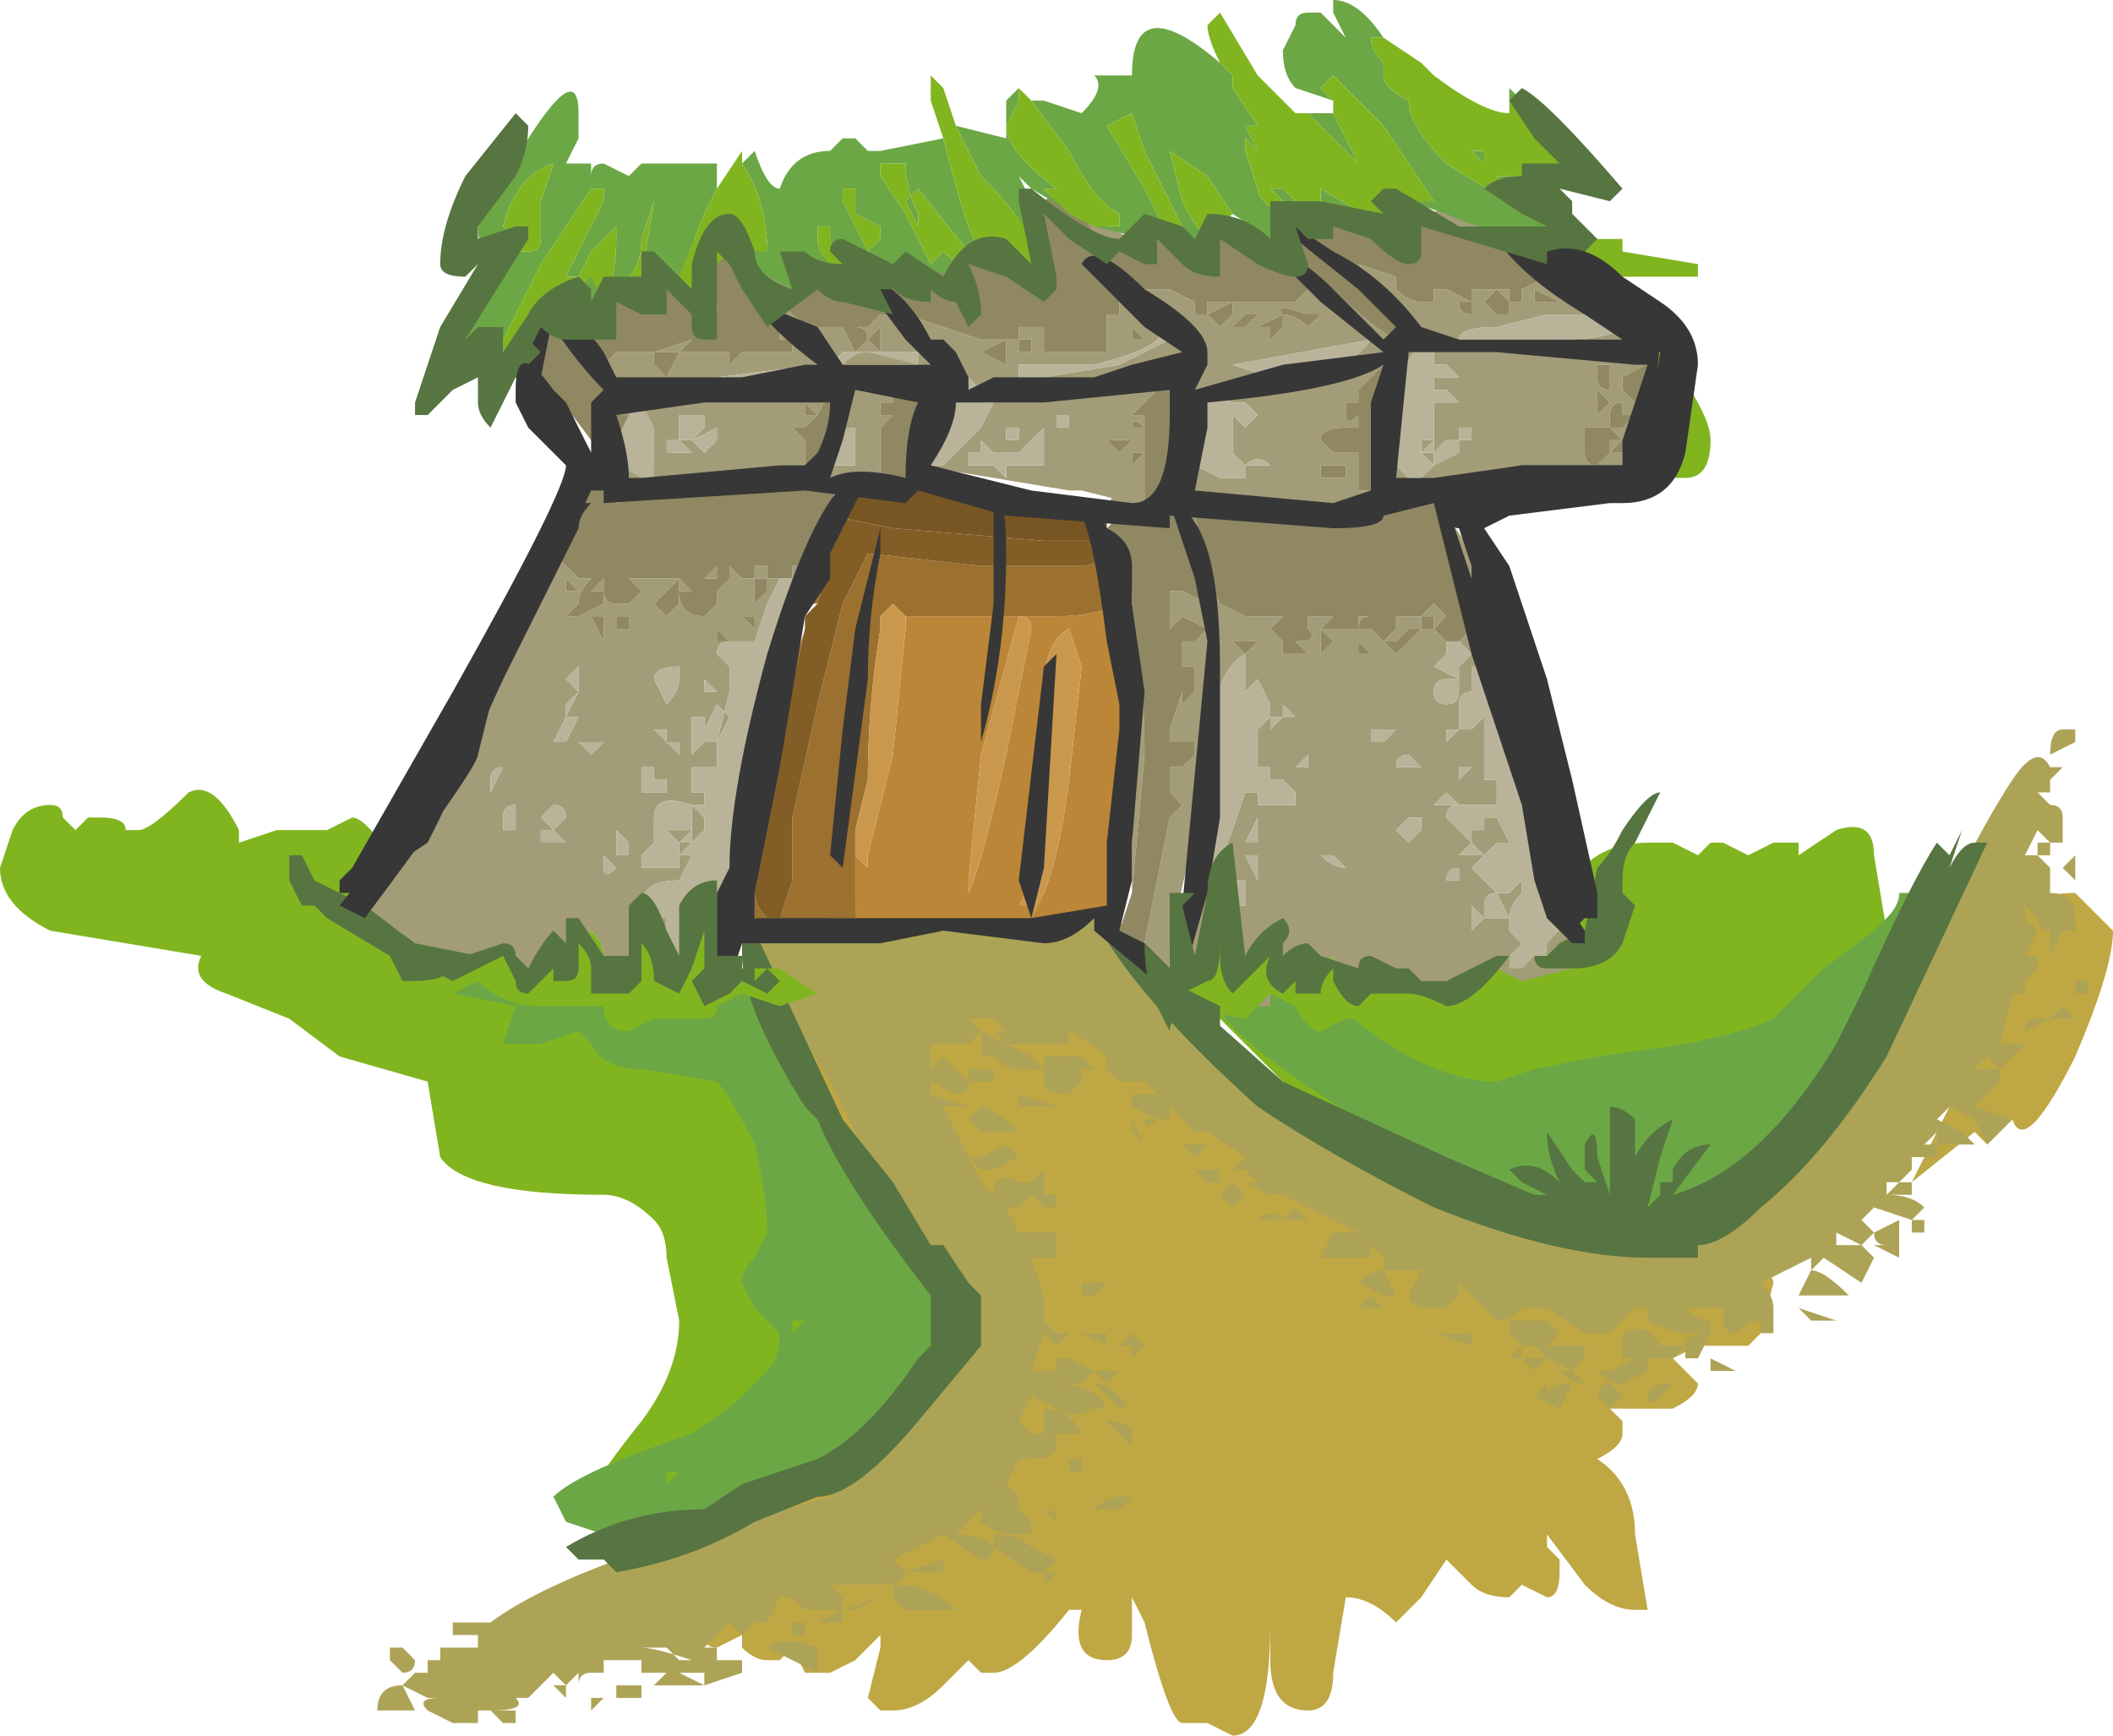 <?xml version="1.0" encoding="UTF-8" standalone="no"?>
<svg xmlns:ffdec="https://www.free-decompiler.com/flash" xmlns:xlink="http://www.w3.org/1999/xlink" ffdec:objectType="shape" height="6.9px" width="8.4px" xmlns="http://www.w3.org/2000/svg">
  <g transform="matrix(1.0, 0.0, 0.0, 1.0, 4.5, 1.7)">
    <path d="M3.75 2.5 Q3.55 2.9 3.5 2.75 L3.4 2.85 3.35 2.8 3.1 3.0 3.3 2.6 3.45 2.15 Q3.45 1.85 3.75 1.85 L3.9 2.0 Q3.9 2.15 3.75 2.5 M0.5 2.55 Q1.4 3.15 1.95 3.15 2.25 3.15 2.2 3.25 L2.4 3.3 Q2.55 3.35 2.55 3.4 L2.5 3.6 2.45 3.65 2.25 3.65 2.15 3.7 2.25 3.8 Q2.25 3.85 2.15 3.9 L1.9 3.9 1.95 3.95 1.95 4.0 Q1.95 4.05 1.85 4.1 2.0 4.2 2.0 4.4 L2.05 4.7 2.0 4.7 Q1.9 4.7 1.8 4.6 L1.65 4.4 1.65 4.45 1.7 4.5 1.7 4.55 Q1.7 4.65 1.65 4.65 L1.55 4.6 1.5 4.65 Q1.4 4.65 1.35 4.6 L1.25 4.5 1.15 4.65 1.05 4.75 Q0.95 4.65 0.85 4.65 L0.8 4.95 Q0.8 5.1 0.7 5.1 0.55 5.1 0.55 4.9 L0.55 4.75 Q0.55 5.2 0.4 5.2 L0.3 5.15 0.2 5.15 Q0.15 5.15 0.05 4.75 L0.0 4.65 0.0 4.8 Q0.0 4.9 -0.1 4.9 -0.25 4.9 -0.2 4.7 L-0.25 4.7 Q-0.45 4.95 -0.55 4.95 L-0.6 4.95 -0.65 4.9 -0.75 5.0 Q-0.85 5.1 -0.95 5.1 L-1.0 5.1 -1.05 5.05 -1.0 4.85 -1.0 4.8 -1.1 4.9 -1.2 4.95 -1.3 4.95 -1.35 4.85 -1.4 4.9 -1.45 4.9 Q-1.5 4.9 -1.55 4.85 L-1.55 4.8 -1.65 4.85 Q-1.7 4.85 -1.7 4.8 L-2.2 4.85 -2.2 4.65 Q-1.7 4.35 -1.4 4.2 -1.1 4.1 -1.0 4.0 L-0.65 3.65 Q-0.95 3.3 -1.55 2.25 -1.55 2.15 -1.5 2.15 L-1.5 2.05 Q-1.5 1.95 -1.45 2.0 L-1.4 1.95 -1.25 1.9 -0.55 1.9 -0.3 1.95 Q-0.15 1.85 0.05 2.05 0.3 2.45 0.5 2.55" fill="#bfa744" fill-rule="evenodd" stroke="none"/>
    <path d="M3.6 1.65 L3.65 1.65 3.65 1.7 3.6 1.7 3.6 1.65 M3.6 1.7 L3.65 1.75 3.65 1.85 Q3.75 1.85 3.75 1.95 L3.75 2.0 3.7 2.0 3.65 2.1 3.65 2.0 Q3.6 2.0 3.6 1.95 L3.55 1.9 3.55 1.95 3.6 2.0 3.55 2.1 3.6 2.1 3.6 2.15 3.55 2.2 3.55 2.25 3.5 2.25 3.45 2.45 3.55 2.45 3.45 2.55 3.4 2.5 3.35 2.55 3.45 2.55 3.45 2.6 3.35 2.7 3.5 2.75 3.4 2.85 3.35 2.75 3.25 2.7 3.2 2.75 3.3 2.8 3.35 2.85 3.2 2.85 3.2 2.8 3.15 2.85 3.2 2.85 3.2 2.9 3.1 2.9 3.1 2.95 3.05 3.0 3.1 3.0 3.1 3.05 3.0 3.05 3.05 3.0 3.0 3.0 3.0 3.05 Q3.1 3.05 3.15 3.1 L3.1 3.15 2.95 3.1 2.9 3.15 2.95 3.2 3.05 3.15 3.05 3.3 2.95 3.25 3.0 3.25 Q2.95 3.25 2.95 3.2 L2.9 3.25 2.8 3.2 2.8 3.25 Q2.85 3.25 2.9 3.25 L2.95 3.3 2.9 3.4 2.75 3.3 2.7 3.35 2.7 3.3 2.5 3.4 Q2.55 3.45 2.55 3.5 L2.55 3.6 2.5 3.6 2.5 3.55 Q2.45 3.55 2.4 3.6 2.35 3.6 2.35 3.55 L2.35 3.5 2.2 3.5 Q2.25 3.55 2.3 3.55 L2.3 3.6 2.2 3.6 Q2.15 3.6 2.05 3.55 L2.05 3.5 2.0 3.5 1.9 3.6 1.8 3.6 1.65 3.5 Q1.65 3.55 1.65 3.5 L1.55 3.5 Q1.5 3.55 1.45 3.55 L1.3 3.4 1.3 3.45 1.25 3.5 1.2 3.5 Q1.1 3.5 1.1 3.45 L1.15 3.35 1.0 3.35 1.05 3.45 1.0 3.45 0.9 3.4 Q0.95 3.35 1.0 3.35 L1.0 3.3 0.95 3.25 0.95 3.3 0.75 3.3 0.8 3.2 0.9 3.2 0.6 3.05 0.55 3.05 0.45 3.0 0.5 3.0 0.45 2.95 0.4 2.95 0.45 2.9 0.3 2.8 0.25 2.8 0.15 2.7 0.15 2.75 0.1 2.75 Q0.05 2.8 0.05 2.75 L0.1 2.75 0.0 2.7 0.0 2.65 0.1 2.65 0.05 2.6 -0.05 2.6 -0.1 2.55 -0.1 2.5 Q-0.15 2.45 -0.25 2.4 L-0.25 2.45 -0.5 2.45 -0.55 2.4 -0.5 2.4 -0.55 2.35 -0.65 2.35 -0.6 2.4 -0.4 2.5 -0.35 2.55 -0.45 2.55 Q-0.5 2.55 -0.55 2.5 L-0.6 2.5 -0.6 2.4 -0.65 2.45 -0.8 2.45 -0.8 2.55 -0.75 2.5 -0.65 2.6 -0.65 2.55 -0.55 2.55 -0.55 2.6 -0.65 2.6 Q-0.65 2.65 -0.7 2.65 L-0.8 2.6 -0.8 2.65 -0.65 2.7 -0.75 2.7 -0.6 3.0 -0.55 3.05 Q-0.55 2.95 -0.45 3.0 L-0.4 3.0 -0.35 2.95 -0.35 3.05 -0.4 3.05 -0.45 3.1 -0.5 3.1 -0.45 3.2 -0.3 3.2 -0.3 3.3 -0.4 3.3 -0.35 3.45 -0.35 3.55 -0.3 3.6 -0.25 3.6 -0.3 3.65 -0.35 3.6 -0.4 3.75 -0.3 3.75 -0.3 3.7 -0.25 3.7 -0.15 3.75 -0.2 3.8 -0.3 3.8 Q-0.15 3.8 -0.1 3.9 L-0.15 3.9 Q-0.25 3.95 -0.3 3.9 L-0.4 3.85 -0.45 3.95 -0.4 4.0 -0.35 4.0 -0.35 3.9 Q-0.25 3.9 -0.2 4.0 L-0.3 4.0 -0.3 4.05 Q-0.3 4.1 -0.4 4.1 L-0.45 4.1 -0.5 4.2 -0.45 4.25 -0.45 4.3 -0.4 4.35 -0.4 4.4 -0.45 4.4 Q-0.55 4.4 -0.6 4.35 L-0.6 4.3 -0.7 4.4 Q-0.6 4.4 -0.55 4.45 L-0.55 4.4 Q-0.45 4.4 -0.4 4.45 L-0.3 4.5 -0.35 4.55 -0.4 4.55 -0.55 4.45 Q-0.55 4.5 -0.6 4.5 L-0.75 4.4 -0.95 4.5 -0.9 4.55 Q-0.9 4.6 -1.0 4.6 L-1.2 4.6 -1.15 4.65 -1.15 4.7 -1.0 4.65 -1.1 4.7 -1.15 4.7 -1.15 4.75 -1.25 4.75 -1.15 4.7 -1.3 4.7 -1.35 4.65 -1.4 4.65 -1.45 4.75 -1.5 4.75 -1.55 4.8 -1.6 4.75 -1.7 4.85 -1.65 4.85 -1.65 4.9 -1.55 4.9 -1.55 4.95 -1.7 5.0 -1.7 4.95 -1.75 4.95 -1.75 4.9 -1.8 4.9 -1.85 4.85 -1.95 4.85 -1.95 4.9 Q-2.0 4.9 -2.05 4.9 L-2.1 4.9 -2.1 4.95 -2.15 4.95 Q-2.2 4.95 -2.2 5.0 L-2.2 4.95 -2.25 5.0 -2.3 4.95 -2.4 5.05 -2.45 5.05 Q-2.4 5.1 -2.55 5.1 L-2.6 5.1 -2.6 5.15 -2.7 5.15 -2.8 5.1 Q-2.85 5.05 -2.75 5.05 L-2.8 5.05 -2.9 5.0 -2.85 4.95 -2.8 4.95 -2.8 4.9 -2.75 4.9 -2.75 4.85 -2.6 4.85 -2.6 4.8 -2.7 4.8 -2.7 4.75 -2.55 4.75 Q-2.35 4.6 -1.9 4.45 L-1.2 4.25 -1.05 4.05 -0.75 3.6 Q-0.75 3.35 -1.0 3.0 L-1.2 2.6 Q-1.3 2.45 -1.5 2.05 -1.5 2.0 -1.35 1.9 L-0.5 1.85 -0.4 1.85 Q-0.25 1.85 0.05 2.1 0.25 2.3 0.3 2.4 L0.45 2.55 1.45 3.05 1.9 3.2 2.45 3.0 3.0 2.45 3.25 1.85 Q3.4 1.55 3.5 1.4 3.6 1.25 3.65 1.35 L3.7 1.35 3.65 1.4 3.65 1.45 3.6 1.45 3.65 1.5 Q3.7 1.5 3.7 1.55 L3.7 1.65 3.65 1.65 3.6 1.6 3.55 1.7 3.6 1.7 M3.75 1.2 L3.75 1.25 3.65 1.3 Q3.65 1.2 3.7 1.2 L3.75 1.2 M3.75 1.75 L3.75 1.8 3.7 1.75 3.75 1.7 3.75 1.75 M3.8 2.2 L3.8 2.25 3.75 2.25 3.75 2.2 3.8 2.2 M3.65 2.35 L3.55 2.4 Q3.55 2.45 3.55 2.4 3.55 2.35 3.6 2.35 L3.65 2.35 3.7 2.3 3.75 2.35 3.65 2.35 M3.55 1.8 L3.5 1.85 3.55 1.8 M3.1 3.2 L3.1 3.15 3.15 3.15 3.15 3.2 3.1 3.2 M0.45 3.05 L0.4 3.1 0.35 3.05 0.4 3.0 0.45 3.05 M0.3 2.85 L0.25 2.9 0.2 2.85 0.3 2.85 M0.05 2.85 L0.0 2.8 0.0 2.75 0.05 2.85 M0.35 2.95 L0.35 3.0 0.3 3.0 0.25 2.95 0.35 2.95 M0.7 3.15 L0.5 3.15 Q0.55 3.1 0.6 3.15 L0.65 3.1 0.7 3.15 M0.95 3.45 L1.0 3.5 0.9 3.5 0.95 3.45 M2.85 3.45 L2.65 3.45 2.7 3.35 Q2.75 3.35 2.85 3.45 M2.75 3.55 L2.7 3.55 2.65 3.5 2.8 3.55 2.75 3.55 M2.2 3.7 L2.2 3.65 Q2.2 3.6 2.3 3.6 L2.25 3.7 2.2 3.7 M2.3 3.7 L2.4 3.75 2.3 3.75 2.3 3.7 M2.15 3.65 L2.2 3.65 2.15 3.7 2.05 3.7 2.05 3.75 1.95 3.8 Q1.9 3.8 1.85 3.75 L1.9 3.75 2.0 3.7 1.95 3.7 1.95 3.6 Q2.05 3.55 2.1 3.65 L2.15 3.65 M1.9 3.8 L1.95 3.85 1.9 3.9 1.85 3.85 Q1.85 3.8 1.9 3.8 M2.1 3.85 Q2.05 3.9 2.05 3.85 2.05 3.8 2.15 3.8 L2.1 3.85 M1.75 3.75 L1.8 3.8 Q1.75 3.8 1.7 3.75 L1.75 3.75 1.65 3.7 1.6 3.65 1.55 3.65 1.55 3.7 1.5 3.7 1.55 3.65 1.5 3.6 1.5 3.55 1.65 3.55 1.7 3.6 1.65 3.65 1.8 3.65 1.8 3.7 1.75 3.75 M1.6 3.7 L1.65 3.7 1.6 3.75 1.55 3.7 1.6 3.7 M1.7 3.9 L1.6 3.85 1.65 3.8 1.65 3.85 Q1.65 3.8 1.75 3.8 L1.7 3.9 M1.2 3.6 L1.35 3.6 1.35 3.65 1.2 3.6 M0.0 3.7 L0.0 3.65 -0.05 3.65 0.0 3.6 0.05 3.65 0.0 3.7 M0.0 4.05 L-0.1 3.95 Q0.0 3.95 0.0 4.0 L0.0 4.05 M-0.35 2.55 L-0.35 2.5 -0.2 2.5 -0.15 2.55 -0.2 2.55 -0.2 2.6 -0.25 2.65 Q-0.35 2.65 -0.35 2.6 L-0.35 2.55 M-0.8 2.4 L-0.8 2.4 M-0.1 2.7 L-0.1 2.7 M-0.35 2.7 L-0.45 2.7 -0.45 2.65 -0.3 2.7 -0.35 2.7 M-0.5 2.8 L-0.6 2.8 -0.65 2.75 -0.6 2.7 Q-0.55 2.7 -0.45 2.8 L-0.5 2.8 M-0.65 2.9 L-0.6 2.9 -0.5 2.85 -0.45 2.9 -0.55 2.95 -0.6 2.95 -0.65 2.9 M-0.35 3.1 L-0.4 3.05 -0.3 3.05 -0.3 3.1 -0.35 3.1 M-0.2 3.15 L-0.2 3.15 M-0.2 3.4 L-0.1 3.4 -0.15 3.45 -0.2 3.45 -0.2 3.4 M-2.95 4.85 L-2.9 4.85 -2.85 4.9 Q-2.85 4.95 -2.9 4.95 L-2.95 4.9 -2.95 4.85 M-0.1 3.6 L-0.1 3.65 -0.2 3.6 -0.1 3.6 M-0.05 3.85 Q0.0 3.9 -0.05 3.9 L-0.15 3.8 Q-0.1 3.8 -0.05 3.85 M-0.1 3.8 L-0.15 3.75 -0.05 3.75 -0.1 3.8 M-0.35 4.3 Q-0.3 4.3 -0.3 4.35 L-0.35 4.3 M-0.25 4.1 L-0.2 4.1 -0.2 4.15 -0.25 4.15 -0.25 4.1 M-0.25 4.4 L-0.25 4.4 M0.0 4.25 L-0.05 4.3 -0.15 4.3 Q-0.1 4.25 -0.05 4.25 L0.0 4.25 M-0.9 4.55 L-0.75 4.5 -0.75 4.55 -0.9 4.55 M-1.0 4.7 L-0.9 4.7 -0.95 4.65 -0.95 4.6 Q-0.8 4.6 -0.7 4.7 -0.75 4.7 -0.8 4.7 L-1.0 4.7 M-0.75 4.8 L-0.75 4.8 M-1.3 4.8 L-1.35 4.8 -1.35 4.75 -1.3 4.75 -1.3 4.8 M-1.25 4.9 L-1.25 4.95 -1.45 4.85 Q-1.4 4.8 -1.25 4.85 L-1.25 4.9 M-0.35 4.6 L-0.35 4.55 -0.3 4.55 -0.35 4.6 M-2.85 5.1 L-3.0 5.1 Q-3.0 5.0 -2.9 5.0 L-2.85 5.1 M-2.25 5.0 L-2.25 5.05 -2.3 5.0 -2.25 5.0 M-2.45 5.15 L-2.5 5.15 -2.55 5.1 -2.45 5.1 -2.45 5.15 M-1.95 4.9 L-1.95 4.85 Q-1.9 4.85 -1.75 4.9 L-1.75 4.95 -1.8 4.95 -1.7 5.0 -1.9 5.0 -1.85 4.95 -1.95 4.95 -1.95 4.9 M-1.95 5.05 L-2.05 5.05 -2.05 5.0 -1.95 5.0 -1.95 5.05 M-2.1 5.05 L-2.15 5.1 -2.15 5.05 -2.1 5.05 M-1.6 5.05 L-1.6 5.05" fill="#ada356" fill-rule="evenodd" stroke="none"/>
    <path d="M3.0 2.0 Q3.0 2.25 2.7 2.65 2.35 3.15 1.9 3.15 1.55 3.15 1.3 2.95 L0.7 2.7 0.3 2.3 Q0.3 2.2 0.45 2.2 L0.6 2.2 0.75 2.25 Q0.95 2.25 1.25 2.1 L1.6 2.05 1.75 1.8 Q1.85 1.65 2.05 1.65 L2.15 1.65 2.25 1.7 2.3 1.65 2.35 1.65 2.45 1.7 2.55 1.65 2.65 1.65 2.65 1.7 2.8 1.6 Q2.95 1.55 2.95 1.7 L3.0 2.0 M-1.6 2.2 Q-1.55 2.2 -1.35 2.5 L-0.7 3.5 Q-0.7 3.7 -1.1 4.0 -1.5 4.35 -1.9 4.35 -2.15 4.35 -2.15 4.25 -2.15 4.2 -1.95 3.95 -1.8 3.75 -1.8 3.55 L-1.85 3.3 Q-1.85 3.2 -1.9 3.15 -2.0 3.05 -2.1 3.05 -2.65 3.05 -2.75 2.9 L-2.8 2.6 -3.15 2.5 -3.35 2.35 -3.6 2.25 Q-3.75 2.2 -3.7 2.1 L-4.3 2.0 Q-4.5 1.9 -4.5 1.75 L-4.45 1.6 Q-4.4 1.5 -4.3 1.5 -4.25 1.5 -4.25 1.55 L-4.2 1.6 -4.15 1.55 -4.1 1.55 Q-4.0 1.55 -4.0 1.6 L-3.95 1.6 Q-3.9 1.6 -3.75 1.45 -3.65 1.4 -3.55 1.6 L-3.55 1.65 -3.4 1.6 -3.2 1.6 -3.1 1.55 Q-3.05 1.55 -2.95 1.7 L-2.85 1.8 -2.95 2.0 -2.6 2.1 -2.25 2.25 -2.1 2.1 -2.0 2.15 -1.95 2.1 -1.9 2.1 Q-1.85 2.1 -1.75 2.15 L-1.6 2.2" fill="#81b520" fill-rule="evenodd" stroke="none"/>
    <path d="M3.05 1.85 L3.1 1.85 2.8 2.6 Q2.4 3.1 1.9 3.1 L1.75 3.1 Q1.45 3.1 0.9 2.75 0.35 2.4 0.35 2.3 0.35 2.25 0.4 2.2 L0.65 2.2 0.95 2.25 0.85 2.25 0.85 2.3 Q0.85 2.35 1.1 2.5 1.3 2.6 1.45 2.6 L1.6 2.55 1.85 2.5 2.2 2.45 Q2.45 2.4 2.55 2.35 L2.75 2.15 2.95 2.0 3.0 1.95 Q3.05 1.9 3.05 1.85 M-2.1 2.4 L-2.1 2.4 M-2.15 2.25 L-2.0 2.2 -1.85 2.25 -1.7 2.2 Q-1.45 2.15 -1.45 2.3 L-0.75 3.5 Q-0.75 3.7 -1.0 3.95 -1.35 4.3 -1.7 4.3 L-1.75 4.3 -2.1 4.4 -2.25 4.35 -2.3 4.25 Q-2.2 4.15 -1.75 4.0 -1.6 3.9 -1.55 3.85 L-1.45 3.75 Q-1.4 3.7 -1.4 3.6 L-1.5 3.5 -1.55 3.4 Q-1.55 3.35 -1.5 3.3 L-1.45 3.2 Q-1.45 3.05 -1.5 2.85 -1.6 2.65 -1.65 2.6 L-1.95 2.55 Q-2.1 2.55 -2.15 2.45 L-2.2 2.4 -2.35 2.45 -2.5 2.45 -2.45 2.3 -2.7 2.25 Q-2.6 2.15 -2.45 2.15 L-2.4 2.15 Q-2.3 2.15 -2.25 2.2 L-2.15 2.25 M-1.45 2.85 L-1.45 2.85 M-1.35 3.55 L-1.35 3.6 -1.3 3.55 -1.35 3.55 M-1.8 4.15 L-1.85 4.15 -1.85 4.2 -1.8 4.15" fill="#6ca745" fill-rule="evenodd" stroke="none"/>
    <path d="M3.25 1.7 L3.3 1.6 3.25 1.75 Q3.3 1.65 3.35 1.65 L3.4 1.65 3.0 2.5 Q2.75 2.9 2.5 3.1 2.35 3.25 2.25 3.25 L2.25 3.3 2.05 3.3 Q1.7 3.3 1.2 3.1 0.8 2.9 0.5 2.7 0.0 2.25 -0.15 1.95 L-0.05 2.0 0.15 2.2 0.6 2.6 1.25 2.9 1.6 3.05 1.65 3.05 1.55 3.0 1.5 2.95 Q1.6 2.9 1.7 3.0 1.65 2.9 1.65 2.8 L1.75 2.95 1.8 3.0 1.85 3.0 1.8 2.95 1.8 2.85 Q1.85 2.75 1.85 2.9 L1.9 3.05 1.9 2.7 Q1.95 2.7 2.0 2.75 L2.0 2.9 Q2.05 2.8 2.15 2.75 L2.1 2.9 2.05 3.1 2.1 3.05 2.1 3.0 2.15 3.0 2.15 2.95 Q2.2 2.85 2.3 2.85 L2.15 3.05 Q2.5 2.95 2.8 2.45 L2.9 2.25 Q3.1 1.8 3.2 1.65 L3.25 1.7 M1.65 3.1 L1.65 3.1 M-1.55 2.0 L-1.5 2.0 -1.15 2.75 -0.95 3.0 -0.8 3.25 -0.75 3.25 -0.65 3.4 -0.6 3.45 -0.6 3.65 -0.85 3.95 Q-1.1 4.25 -1.25 4.25 L-1.5 4.35 Q-1.75 4.5 -2.05 4.55 L-2.1 4.5 -2.2 4.5 -2.25 4.45 Q-2.0 4.3 -1.7 4.3 L-1.55 4.2 -1.25 4.1 Q-1.05 4.0 -0.85 3.7 L-0.8 3.65 -0.8 3.45 Q-1.15 3.0 -1.25 2.75 L-1.3 2.7 Q-1.55 2.3 -1.55 2.1 L-1.55 2.0" fill="#577542" fill-rule="evenodd" stroke="none"/>
    <path d="M1.45 -0.85 L1.5 -0.8 1.55 -0.85 1.65 -0.75 1.95 -0.75 1.95 -0.7 2.25 -0.65 2.25 -0.6 1.95 -0.6 1.95 -0.5 Q2.3 -0.1 2.3 0.05 2.3 0.2 2.2 0.2 L2.05 0.2 1.3 0.35 1.2 0.35 Q1.2 0.15 1.85 0.15 L2.0 0.1 2.05 0.05 1.95 -0.35 1.9 -0.45 1.8 -0.45 1.7 -0.5 1.75 -0.55 1.55 -0.65 1.55 -0.7 1.45 -0.8 1.45 -0.85" fill="#81b520" fill-rule="evenodd" stroke="none"/>
    <path d="M-1.8 0.15 L-1.3 0.15 Q-1.2 0.05 -1.2 0.15 L-1.3 0.15 -2.05 0.3 -2.1 0.15 Q-2.15 0.2 -2.3 0.45 L-2.3 0.5 -2.2 0.6 -2.15 0.6 Q-2.2 0.65 -2.2 0.7 L-2.25 0.75 -2.2 0.75 -2.1 0.7 -2.1 0.65 Q-2.1 0.7 -2.05 0.7 L-2.0 0.7 -1.95 0.65 -2.0 0.6 -1.7 0.6 -1.65 0.55 -1.65 0.6 -1.8 0.6 -1.75 0.65 -1.8 0.65 Q-1.8 0.75 -1.7 0.75 L-1.65 0.7 -1.65 0.65 -1.6 0.6 -1.6 0.55 -1.55 0.6 -1.5 0.6 -1.5 0.55 -1.45 0.55 -1.45 0.6 -1.5 0.6 -1.5 0.7 -1.45 0.65 -1.45 0.6 -1.4 0.6 -1.45 0.7 -1.5 0.85 -1.6 0.85 -1.65 0.8 -1.65 0.85 -1.6 0.85 Q-1.65 0.85 -1.65 0.9 L-1.6 0.95 -1.6 1.0 -1.6 1.05 -1.65 1.25 -1.6 1.15 -1.65 1.1 -1.7 1.2 -1.7 1.15 -1.75 1.15 -1.75 1.25 -1.65 1.25 -1.65 1.35 -1.75 1.35 -1.75 1.45 -1.7 1.45 -1.7 1.5 -1.75 1.5 Q-1.9 1.45 -1.9 1.55 L-1.9 1.65 -1.95 1.7 -1.95 1.75 -1.8 1.75 -1.8 1.65 -1.85 1.6 -1.75 1.6 -1.8 1.65 -1.75 1.65 -1.8 1.7 -1.75 1.7 -1.8 1.8 Q-1.95 1.8 -1.95 1.9 -1.95 1.95 -1.85 1.95 L-1.85 2.05 -1.8 2.1 -1.75 2.1 -1.75 2.15 -1.85 2.1 -1.9 2.0 -1.95 2.0 -1.95 2.15 -2.0 2.15 -2.05 2.2 -2.1 2.1 Q-2.1 2.05 -2.15 2.0 L-2.3 2.15 -2.4 2.15 -2.5 2.1 -2.65 2.1 -2.6 2.1 -2.85 2.05 -3.05 1.9 -3.0 1.75 Q-3.0 1.7 -2.55 0.9 -2.15 0.05 -2.05 0.05 L-2.0 0.1 -2.0 0.15 -1.95 0.15 -1.85 0.15 -1.8 0.15 M-0.05 0.35 L-0.1 0.35 Q-0.1 0.25 0.0 0.25 L0.05 0.3 Q0.15 0.15 0.2 0.35 0.25 0.25 0.35 0.25 L0.6 0.3 0.95 0.25 1.15 0.2 Q1.25 0.15 1.25 0.35 1.4 0.55 1.4 0.65 L1.5 1.0 Q1.45 0.95 1.35 0.95 L1.35 1.05 Q1.3 1.05 1.3 1.1 L1.3 1.2 1.35 1.2 1.4 1.15 1.4 1.4 1.45 1.4 1.45 1.5 1.3 1.5 1.3 1.5 Q1.25 1.5 1.25 1.55 1.3 1.6 1.35 1.65 L1.35 1.6 1.4 1.6 1.4 1.55 1.45 1.55 1.5 1.65 1.45 1.65 1.4 1.7 1.35 1.65 1.3 1.7 1.4 1.7 1.35 1.75 1.45 1.85 1.5 1.85 1.55 1.8 1.55 1.85 Q1.5 1.9 1.5 1.95 L1.5 2.0 1.55 2.05 1.5 2.1 1.5 2.15 1.55 2.15 1.6 2.1 Q1.6 2.15 1.65 2.15 L1.75 2.15 1.55 2.2 1.45 2.15 1.4 2.15 1.35 2.15 1.25 2.25 0.95 2.15 0.85 2.2 0.8 2.1 0.75 2.2 0.6 2.1 0.55 2.0 0.4 2.15 0.4 1.9 0.2 2.2 0.25 1.9 0.3 1.7 0.3 1.85 0.4 1.6 0.45 1.45 0.5 1.45 0.5 1.5 0.65 1.5 0.65 1.45 0.6 1.4 0.55 1.4 0.55 1.35 0.5 1.35 0.5 1.2 0.55 1.15 0.55 1.1 0.5 1.0 0.45 1.05 0.45 0.9 Q0.35 0.95 0.3 1.2 L0.25 1.6 0.15 2.05 0.15 2.15 0.1 2.15 Q0.05 2.15 0.0 2.05 L0.05 2.05 0.15 1.55 0.2 1.5 0.15 1.45 0.15 1.35 0.2 1.35 0.25 1.3 0.25 1.25 0.15 1.25 0.15 1.2 0.2 1.05 0.2 1.1 0.25 1.05 0.25 0.95 0.2 0.95 0.2 0.85 0.25 0.85 0.3 0.8 0.2 0.75 0.15 0.8 0.15 0.65 0.2 0.65 0.3 0.7 0.25 0.5 0.25 0.35 -0.05 0.35 M1.55 1.2 L1.65 1.65 1.65 1.6 1.55 1.3 1.55 1.2 M1.75 1.9 L1.75 1.95 1.8 2.0 1.7 2.05 1.65 2.1 1.65 2.05 1.75 1.95 1.75 1.9 M0.55 2.25 L0.55 2.3 0.5 2.3 0.55 2.25 M0.0 1.85 L0.0 0.65 0.0 0.7 Q0.05 1.0 0.05 1.3 L0.0 1.85 M-1.5 1.9 L-1.55 1.95 Q-1.6 2.15 -1.65 2.2 L-1.7 1.95 -1.65 1.85 -1.6 1.8 -1.45 1.2 -1.5 1.85 -1.5 1.9 M0.9 0.85 L0.9 0.9 0.95 0.9 0.9 0.85 M1.05 0.85 L1.0 0.85 1.05 0.9 1.15 0.8 1.1 0.8 1.05 0.85 M0.95 0.75 Q0.9 0.75 0.9 0.8 L0.95 0.8 1.0 0.85 1.05 0.8 1.05 0.75 0.95 0.75 M0.75 0.8 L0.75 0.9 0.8 0.85 0.75 0.8 0.9 0.8 0.9 0.75 1.15 0.75 1.15 0.8 1.2 0.8 1.2 0.75 1.15 0.75 1.2 0.7 1.25 0.75 1.2 0.8 1.25 0.85 1.25 0.9 1.2 0.95 1.3 1.0 1.3 0.95 1.35 0.9 1.3 0.85 1.35 0.8 1.35 0.75 Q1.35 0.65 1.3 0.7 L1.35 0.65 1.35 0.6 1.25 0.35 1.2 0.25 0.95 0.3 0.25 0.35 0.3 0.6 0.35 0.7 0.45 0.75 0.6 0.75 0.55 0.8 0.6 0.85 0.6 0.9 Q0.6 0.95 0.6 0.9 L0.7 0.9 0.65 0.85 Q0.75 0.85 0.7 0.8 L0.7 0.75 0.8 0.75 0.75 0.8 M0.5 0.85 L0.4 0.85 0.45 0.9 0.5 0.85 M1.25 1.2 L1.25 1.25 1.3 1.2 1.25 1.2 M1.3 1.05 L1.3 1.0 1.25 1.0 Q1.2 1.0 1.2 1.05 1.2 1.1 1.25 1.1 1.3 1.1 1.3 1.05 M0.6 1.65 L0.6 1.65 M0.5 1.7 L0.45 1.7 0.5 1.8 0.5 1.7 M0.5 1.65 L0.5 1.55 0.45 1.65 0.5 1.65 M0.7 1.35 L0.7 1.3 0.65 1.35 0.7 1.35 M0.65 1.15 L0.6 1.1 0.6 1.15 0.65 1.15 M0.55 1.2 L0.6 1.15 0.55 1.15 0.55 1.2 M0.85 0.9 L0.85 0.9 M1.4 1.95 L1.5 1.95 1.45 1.85 Q1.4 1.85 1.4 1.9 L1.4 1.95 1.35 1.9 1.35 2.0 1.4 1.95 M1.3 1.75 Q1.25 1.75 1.25 1.8 L1.3 1.8 1.3 1.75 M1.3 1.5 L1.25 1.45 1.2 1.5 1.3 1.5 M1.3 1.4 L1.35 1.35 1.3 1.35 1.3 1.4 M1.05 1.35 Q1.05 1.4 1.05 1.35 L1.15 1.35 1.1 1.3 Q1.05 1.3 1.05 1.35 M1.05 1.6 L1.1 1.65 1.15 1.6 1.15 1.55 1.1 1.55 1.05 1.6 M0.85 1.75 L0.8 1.7 0.75 1.7 Q0.8 1.75 0.85 1.75 M1.0 1.25 L1.05 1.2 0.95 1.2 0.95 1.25 1.0 1.25 M0.45 1.8 L0.4 1.8 0.4 1.9 0.45 1.9 0.45 1.8 M-1.35 0.55 L-1.3 0.55 -1.3 0.6 -1.35 0.6 -1.35 0.55 -1.35 0.6 -1.35 0.55 M-1.3 0.7 L-1.35 0.75 -1.3 0.7 M-1.85 0.8 L-1.85 0.8 M-1.9 0.7 L-1.85 0.75 -1.8 0.7 Q-1.8 0.65 -1.8 0.6 L-1.9 0.7 M-2.1 0.75 L-2.15 0.75 -2.1 0.85 -2.1 0.75 M-2.0 0.75 L-2.05 0.75 -2.05 0.8 -2.0 0.8 -2.0 0.75 M-2.1 0.6 L-2.1 0.65 -2.15 0.65 -2.1 0.6 M-1.5 0.8 L-1.5 0.75 -1.55 0.75 -1.5 0.8 M-2.25 0.6 L-2.25 0.65 -2.2 0.65 -2.25 0.6 M-1.75 1.5 L-1.7 1.55 -1.7 1.6 -1.75 1.65 -1.75 1.5 M-2.1 1.7 L-2.1 1.75 Q-2.1 1.8 -2.05 1.75 L-2.1 1.7 M-2.0 1.65 L-2.05 1.6 -2.05 1.7 -2.0 1.7 -2.0 1.65 M-1.9 1.4 L-1.9 1.35 -1.95 1.35 -1.95 1.45 -1.85 1.45 -1.85 1.4 -1.9 1.4 M-2.1 1.25 L-2.2 1.25 -2.15 1.3 -2.1 1.25 M-1.8 1.3 L-1.8 1.25 -1.85 1.25 -1.85 1.2 -1.9 1.2 -1.8 1.3 M-1.75 1.3 L-1.7 1.25 -1.75 1.25 -1.75 1.3 M-1.7 1.0 L-1.7 1.05 -1.65 1.05 -1.7 1.0 M-1.8 0.95 Q-1.9 0.95 -1.9 1.0 L-1.85 1.1 Q-1.8 1.05 -1.8 1.0 L-1.8 0.95 M-1.7 0.95 L-1.7 0.95 M-2.45 1.6 L-2.45 1.5 Q-2.5 1.5 -2.5 1.55 L-2.5 1.6 -2.45 1.6 M-2.35 1.6 L-2.35 1.65 -2.25 1.65 -2.3 1.6 -2.35 1.6 M-2.55 1.45 L-2.5 1.35 Q-2.55 1.35 -2.55 1.4 L-2.55 1.45 M-2.3 1.5 L-2.35 1.55 -2.3 1.6 -2.25 1.55 Q-2.25 1.5 -2.3 1.5 M-2.2 1.15 L-2.25 1.15 -2.2 1.05 -2.25 1.1 -2.25 1.15 -2.3 1.25 -2.25 1.25 -2.2 1.15 M-2.4 1.2 L-2.4 1.2 M-2.2 1.05 L-2.2 0.95 -2.25 1.0 -2.2 1.05" fill="#a39c78" fill-rule="evenodd" stroke="none"/>
    <path d="M-1.2 0.15 L-1.15 0.2 -1.2 0.3 -1.2 0.35 -1.3 0.55 -1.35 0.55 -1.35 0.55 -1.35 0.6 -1.4 0.6 -1.45 0.6 -1.45 0.65 -1.5 0.7 -1.5 0.6 -1.45 0.6 -1.45 0.55 -1.5 0.55 -1.5 0.6 -1.55 0.6 -1.6 0.55 -1.6 0.6 -1.65 0.65 -1.65 0.7 -1.7 0.75 Q-1.8 0.75 -1.8 0.65 L-1.75 0.65 -1.8 0.6 -1.65 0.6 -1.65 0.55 -1.7 0.6 -2.0 0.6 -1.95 0.65 -2.0 0.7 -2.05 0.7 Q-2.1 0.7 -2.1 0.65 L-2.1 0.7 -2.2 0.75 -2.25 0.75 -2.2 0.7 Q-2.2 0.65 -2.15 0.6 L-2.2 0.6 -2.3 0.5 -2.3 0.45 Q-2.15 0.2 -2.1 0.15 L-2.05 0.3 -1.3 0.15 -1.2 0.15 M-0.05 0.45 L-0.1 0.4 -0.05 0.35 0.25 0.35 0.25 0.5 0.3 0.7 0.2 0.65 0.15 0.65 0.15 0.8 0.2 0.75 0.3 0.8 0.25 0.85 0.2 0.85 0.2 0.95 0.25 0.95 0.25 1.05 0.2 1.1 0.2 1.05 0.15 1.2 0.15 1.25 0.25 1.25 0.25 1.3 0.2 1.35 0.15 1.35 0.15 1.45 0.2 1.5 0.15 1.55 0.05 2.05 0.0 2.05 -0.05 2.0 0.0 1.85 0.05 1.3 Q0.05 1.0 0.0 0.7 L0.0 0.65 -0.05 0.5 -0.05 0.45 M1.25 0.85 L1.2 0.8 1.25 0.75 1.2 0.7 1.15 0.75 1.2 0.75 1.2 0.8 1.15 0.8 1.15 0.75 0.9 0.75 0.9 0.8 0.75 0.8 0.8 0.75 0.7 0.75 0.7 0.8 Q0.75 0.85 0.65 0.85 L0.7 0.9 0.6 0.9 Q0.6 0.95 0.6 0.9 L0.6 0.85 0.55 0.8 0.6 0.75 0.45 0.75 0.35 0.7 0.3 0.6 0.25 0.35 0.95 0.3 1.2 0.25 1.25 0.35 1.35 0.6 1.35 0.65 1.3 0.7 Q1.35 0.65 1.35 0.75 L1.35 0.8 1.3 0.85 1.25 0.85 M0.75 0.8 L0.8 0.85 0.75 0.9 0.75 0.8 M0.95 0.75 L1.05 0.75 1.05 0.8 1.0 0.85 0.95 0.8 0.9 0.8 Q0.9 0.75 0.95 0.75 M1.05 0.85 L1.1 0.8 1.15 0.8 1.05 0.9 1.0 0.85 1.05 0.85 M0.9 0.85 L0.95 0.9 0.9 0.9 0.9 0.85 M0.5 0.85 L0.45 0.9 0.4 0.85 0.5 0.85 M0.85 0.9 L0.85 0.9 M-0.9 0.1 L-0.9 0.1 M-2.1 0.6 L-2.15 0.65 -2.1 0.65 -2.1 0.6 M-2.0 0.75 L-2.0 0.8 -2.05 0.8 -2.05 0.75 -2.0 0.75 M-2.1 0.75 L-2.1 0.85 -2.15 0.75 -2.1 0.75 M-1.9 0.7 L-1.8 0.6 Q-1.8 0.65 -1.8 0.7 L-1.85 0.75 -1.9 0.7 M-1.85 0.8 L-1.85 0.8 M-1.6 0.85 L-1.65 0.85 -1.65 0.8 -1.6 0.85 M-1.5 0.8 L-1.55 0.75 -1.5 0.75 -1.5 0.8 M-2.25 0.6 L-2.2 0.65 -2.25 0.65 -2.25 0.6" fill="#8f8863" fill-rule="evenodd" stroke="none"/>
    <path d="M-0.85 0.2 L-0.75 0.2 -0.8 0.2 -0.85 0.2 M-0.7 0.2 L-0.25 0.3 -0.5 0.25 -0.7 0.25 -0.7 0.2 M-0.2 0.3 L-0.15 0.35 -0.2 0.3 M-0.05 0.7 L0.0 1.5 -0.05 1.85 -0.15 1.95 -0.2 1.95 -1.1 2.0 -1.25 2.0 -1.2 1.95 -1.1 1.95 -1.1 1.7 -1.05 1.75 -1.05 1.7 -0.95 1.3 -0.9 0.8 -0.9 0.75 -0.45 0.75 -0.3 0.75 Q-0.15 0.75 -0.05 0.7 M-1.5 1.95 L-1.5 1.9 -1.5 1.85 -1.5 1.95 M-0.45 0.75 L-0.6 1.3 -0.65 1.8 -0.65 1.85 Q-0.6 1.75 -0.5 1.3 L-0.4 0.8 Q-0.4 0.75 -0.45 0.75 M-0.25 1.4 L-0.2 0.95 -0.25 0.8 Q-0.35 0.85 -0.35 1.05 L-0.4 1.8 -0.45 1.9 -0.4 1.9 -0.4 1.95 Q-0.3 1.8 -0.25 1.4" fill="#bb8637" fill-rule="evenodd" stroke="none"/>
    <path d="M-1.2 0.35 Q-1.1 0.25 -0.95 0.2 L-1.05 0.25 Q-1.15 0.3 -1.2 0.35 L-1.2 0.5 -1.25 0.7 -1.3 0.7 -1.3 0.6 -1.3 0.55 -1.2 0.35 M-0.9 0.2 L-0.85 0.2 -0.8 0.2 -0.9 0.2 M-0.25 0.3 L-0.2 0.3 -0.15 0.35 -0.1 0.35 -0.15 0.35 -0.3 0.3 -0.4 0.3 -0.7 0.25 -0.5 0.25 -0.25 0.3 M-0.1 0.4 L-0.05 0.45 -0.05 0.5 -0.05 0.7 Q-0.15 0.75 -0.3 0.75 L-0.45 0.75 -0.9 0.75 -0.95 0.7 -1.0 0.75 -1.0 0.8 Q-1.05 1.1 -1.05 1.4 L-1.1 1.6 -1.1 1.7 -1.1 1.95 -1.2 1.95 -1.25 2.0 -1.5 1.95 -1.5 1.85 Q-1.5 1.9 -1.45 1.95 L-1.4 1.95 -1.35 1.8 -1.35 1.55 -1.25 1.1 -1.15 0.7 -1.05 0.5 -0.6 0.55 -0.2 0.55 Q-0.15 0.55 -0.1 0.5 L-0.1 0.4 M-1.3 0.8 L-1.4 1.25 -1.5 1.85 -1.45 1.3 -1.3 0.8 M-0.45 0.75 L-0.45 0.75" fill="#9c702e" fill-rule="evenodd" stroke="none"/>
    <path d="M1.45 2.15 L1.45 2.2 Q1.45 2.3 1.35 2.35 L1.15 2.4 0.95 2.4 0.9 2.35 0.85 2.35 0.75 2.4 Q0.7 2.4 0.65 2.3 L0.55 2.25 0.5 2.3 0.45 2.35 0.2 2.3 0.15 2.3 0.1 2.25 0.05 2.15 0.1 2.15 0.2 2.2 0.4 1.9 0.4 2.15 0.55 2.0 0.6 2.1 0.75 2.2 0.8 2.1 0.85 2.2 0.95 2.15 1.25 2.25 1.4 2.15 1.45 2.15 M-1.65 2.2 L-1.55 2.15 -1.4 2.15 -1.25 2.25 -1.4 2.3 -1.55 2.25 -1.65 2.3 Q-1.65 2.35 -1.7 2.35 L-1.9 2.35 -2.0 2.4 Q-2.1 2.4 -2.1 2.3 L-2.35 2.3 Q-2.5 2.3 -2.6 2.2 L-2.7 2.25 -2.85 2.25 -2.85 2.2 Q-2.7 2.2 -2.65 2.1 L-2.5 2.1 -2.4 2.15 -2.3 2.15 -2.15 2.0 Q-2.1 2.05 -2.1 2.1 L-2.05 2.2 -2.0 2.15 -1.95 2.15 -1.95 2.0 -1.9 2.0 -1.85 2.1 -1.75 2.15 -1.75 2.1 -1.7 1.95 -1.65 2.2" fill="#81b520" fill-rule="evenodd" stroke="none"/>
    <path d="M1.8 2.0 L1.85 1.75 Q1.9 1.7 1.95 1.6 2.05 1.45 2.1 1.45 L2.0 1.65 Q1.95 1.7 1.95 1.8 L1.95 1.85 2.0 1.9 1.95 2.05 Q1.9 2.15 1.75 2.15 L1.65 2.15 Q1.6 2.15 1.6 2.1 L1.65 2.1 1.7 2.05 1.8 2.0 M-2.85 2.2 L-2.9 2.2 -2.95 2.1 -3.2 1.95 -3.25 1.9 -3.3 1.9 -3.35 1.8 -3.35 1.7 -3.3 1.7 -3.25 1.8 -3.05 1.9 -2.85 2.05 -2.6 2.1 -2.65 2.1 Q-2.7 2.2 -2.85 2.2" fill="#577541" fill-rule="evenodd" stroke="none"/>
    <path d="M-2.0 0.1 L-2.05 -0.05 Q-2.05 -0.15 -1.95 -0.1 L-1.9 -0.05 -1.8 0.15 -1.85 0.15 -1.95 0.15 -2.0 0.15 -2.0 0.1 M1.5 1.0 L1.55 1.2 1.55 1.3 1.65 1.6 1.65 1.65 1.75 1.9 1.75 1.95 1.65 2.05 1.65 2.1 1.6 2.1 1.55 2.15 1.5 2.15 1.5 2.1 1.55 2.05 1.5 2.0 1.5 1.95 Q1.5 1.9 1.55 1.85 L1.55 1.8 1.5 1.85 1.45 1.85 1.35 1.75 1.4 1.7 1.3 1.7 1.35 1.65 1.4 1.7 1.45 1.65 1.5 1.65 1.45 1.55 1.4 1.55 1.4 1.6 1.35 1.6 1.35 1.65 Q1.3 1.6 1.25 1.55 1.25 1.5 1.3 1.5 L1.3 1.5 1.45 1.5 1.45 1.4 1.4 1.4 1.4 1.15 1.35 1.2 1.3 1.2 1.3 1.1 Q1.3 1.05 1.35 1.05 L1.35 0.95 Q1.45 0.95 1.5 1.0 M0.3 1.7 L0.3 1.2 Q0.35 0.95 0.45 0.9 L0.45 1.05 0.5 1.0 0.55 1.1 0.55 1.15 0.5 1.2 0.5 1.35 0.55 1.35 0.55 1.4 0.6 1.4 0.65 1.45 0.65 1.5 0.5 1.5 0.5 1.45 0.45 1.45 0.4 1.6 0.3 1.85 0.3 1.7 M1.25 0.85 L1.3 0.85 1.35 0.9 1.3 0.95 1.3 1.0 1.2 0.95 1.25 0.9 1.25 0.85 M0.55 1.2 L0.55 1.15 0.6 1.15 0.55 1.2 M0.65 1.15 L0.6 1.15 0.6 1.1 0.65 1.15 M0.7 1.35 L0.65 1.35 0.7 1.3 0.7 1.35 M0.5 1.65 L0.45 1.65 0.5 1.55 0.5 1.65 M0.5 1.7 L0.5 1.8 0.45 1.7 0.5 1.7 M0.6 1.65 L0.6 1.65 M1.3 1.05 Q1.3 1.1 1.25 1.1 1.2 1.1 1.2 1.05 1.2 1.0 1.25 1.0 L1.3 1.0 1.3 1.05 M1.25 1.2 L1.3 1.2 1.25 1.25 1.25 1.2 M1.0 1.25 L0.95 1.25 0.95 1.2 1.05 1.2 1.0 1.25 M0.85 1.75 Q0.8 1.75 0.75 1.7 L0.8 1.7 0.85 1.75 M1.05 1.6 L1.1 1.55 1.15 1.55 1.15 1.6 1.1 1.65 1.05 1.6 M1.05 1.35 Q1.05 1.3 1.1 1.3 L1.15 1.35 1.05 1.35 Q1.05 1.4 1.05 1.35 M1.3 1.4 L1.3 1.35 1.35 1.35 1.3 1.4 M1.3 1.5 L1.2 1.5 1.25 1.45 1.3 1.5 M1.3 1.75 L1.3 1.8 1.25 1.8 Q1.25 1.75 1.3 1.75 M1.4 1.95 L1.35 2.0 1.35 1.9 1.4 1.95 1.4 1.9 Q1.4 1.85 1.45 1.85 L1.5 1.95 1.4 1.95 M0.45 1.8 L0.45 1.9 0.4 1.9 0.4 1.8 0.45 1.8 M-1.35 0.55 L-1.35 0.55 -1.35 0.6 -1.3 0.6 -1.3 0.7 -1.35 0.75 -1.45 1.2 -1.6 1.8 -1.65 1.85 -1.7 1.95 -1.75 2.1 -1.8 2.1 -1.85 2.05 -1.85 1.95 Q-1.95 1.95 -1.95 1.9 -1.95 1.8 -1.8 1.8 L-1.75 1.7 -1.8 1.7 -1.75 1.65 -1.8 1.65 -1.75 1.6 -1.85 1.6 -1.8 1.65 -1.8 1.75 -1.95 1.75 -1.95 1.7 -1.9 1.65 -1.9 1.55 Q-1.9 1.45 -1.75 1.5 L-1.7 1.5 -1.7 1.45 -1.75 1.45 -1.75 1.35 -1.65 1.35 -1.65 1.25 -1.75 1.25 -1.75 1.15 -1.7 1.15 -1.7 1.2 -1.65 1.1 -1.6 1.15 -1.65 1.25 -1.6 1.05 -1.6 1.0 -1.6 0.95 -1.65 0.9 Q-1.65 0.85 -1.6 0.85 L-1.5 0.85 -1.45 0.7 -1.4 0.6 -1.35 0.6 -1.35 0.55 M-2.2 1.05 L-2.25 1.0 -2.2 0.95 -2.2 1.05 -2.25 1.15 -2.2 1.15 -2.25 1.25 -2.3 1.25 -2.25 1.15 -2.25 1.1 -2.2 1.05 M-2.4 1.2 L-2.4 1.2 M-2.3 1.5 Q-2.25 1.5 -2.25 1.55 L-2.3 1.6 -2.35 1.55 -2.3 1.5 M-2.55 1.45 L-2.55 1.4 Q-2.55 1.35 -2.5 1.35 L-2.55 1.45 M-2.35 1.6 L-2.3 1.6 -2.25 1.65 -2.35 1.65 -2.35 1.6 M-2.45 1.6 L-2.5 1.6 -2.5 1.55 Q-2.5 1.5 -2.45 1.5 L-2.45 1.6 M-1.7 0.95 L-1.7 0.95 M-1.8 0.95 L-1.8 1.0 Q-1.8 1.05 -1.85 1.1 L-1.9 1.0 Q-1.9 0.95 -1.8 0.95 M-1.7 1.0 L-1.65 1.05 -1.7 1.05 -1.7 1.0 M-1.75 1.3 L-1.75 1.25 -1.7 1.25 -1.75 1.3 M-1.8 1.3 L-1.9 1.2 -1.85 1.2 -1.85 1.25 -1.8 1.25 -1.8 1.3 M-2.1 1.25 L-2.15 1.3 -2.2 1.25 -2.1 1.25 M-1.9 1.4 L-1.85 1.4 -1.85 1.45 -1.95 1.45 -1.95 1.35 -1.9 1.35 -1.9 1.4 M-2.0 1.65 L-2.0 1.7 -2.05 1.7 -2.05 1.6 -2.0 1.65 M-2.1 1.7 L-2.05 1.75 Q-2.1 1.8 -2.1 1.75 L-2.1 1.7 M-1.75 1.5 L-1.75 1.65 -1.7 1.6 -1.7 1.55 -1.75 1.5" fill="#b9b499" fill-rule="evenodd" stroke="none"/>
    <path d="M-0.75 0.2 L-0.7 0.2 -0.7 0.25 -0.8 0.2 -0.75 0.2 M-0.1 0.4 L-0.1 0.5 Q-0.15 0.55 -0.2 0.55 L-0.6 0.55 -1.05 0.5 -1.15 0.7 -1.25 1.1 -1.35 1.55 -1.35 1.8 -1.4 1.95 -1.45 1.95 Q-1.5 1.9 -1.5 1.85 L-1.4 1.25 -1.3 0.8 -1.3 0.75 -1.25 0.7 -1.2 0.5 -1.2 0.35 -0.95 0.4 -0.35 0.45 -0.15 0.45 -0.1 0.4" fill="#825e26" fill-rule="evenodd" stroke="none"/>
    <path d="M-0.95 0.2 L-0.9 0.2 -0.8 0.2 -0.7 0.25 -0.4 0.3 -0.3 0.3 -0.15 0.35 -0.1 0.35 -0.1 0.4 -0.15 0.45 -0.35 0.45 -0.95 0.4 -1.2 0.35 Q-1.15 0.3 -1.05 0.25 L-0.95 0.2" fill="#785623" fill-rule="evenodd" stroke="none"/>
    <path d="M-0.45 0.75 Q-0.4 0.75 -0.4 0.8 L-0.5 1.3 Q-0.6 1.75 -0.65 1.85 L-0.65 1.8 -0.6 1.3 -0.45 0.75 -0.45 0.75 M-0.9 0.75 L-0.9 0.8 -0.95 1.3 -1.05 1.7 -1.05 1.75 -1.1 1.7 -1.1 1.6 -1.05 1.4 Q-1.05 1.1 -1.0 0.8 L-1.0 0.75 -0.95 0.7 -0.9 0.75 M-0.25 1.4 Q-0.3 1.8 -0.4 1.95 L-0.4 1.9 -0.45 1.9 -0.4 1.8 -0.35 1.05 Q-0.35 0.85 -0.25 0.8 L-0.2 0.95 -0.25 1.4" fill="#ca984d" fill-rule="evenodd" stroke="none"/>
    <path d="M0.7 -0.8 L0.65 -0.8 0.7 -0.8 M0.6 -0.75 L0.35 -0.75 0.2 -0.7 0.15 -0.75 0.25 -0.75 0.3 -0.8 0.35 -0.75 0.35 -0.85 0.5 -0.8 0.6 -0.75 M0.0 -0.75 L-0.1 -0.7 -0.2 -0.85 0.0 -0.75 M-0.35 -0.9 L-0.35 -0.75 Q-0.3 -0.7 -0.35 -0.6 L-0.6 -0.65 -0.75 -0.65 -0.8 -0.6 -0.6 -0.65 Q-0.65 -0.75 -0.6 -0.8 -0.55 -0.85 -0.45 -0.85 L-0.35 -0.9 M-0.85 -0.6 L-1.05 -0.6 -1.3 -0.55 -1.4 -0.5 -1.35 -0.45 Q-1.3 -0.4 -1.25 -0.4 L-1.15 -0.4 -1.1 -0.3 -1.05 -0.35 Q-1.05 -0.4 -1.1 -0.4 L-1.05 -0.4 -1.0 -0.45 -0.9 -0.45 -0.6 -0.35 -0.5 -0.35 -0.6 -0.3 -0.5 -0.25 -0.5 -0.35 -0.45 -0.35 -0.45 -0.3 -0.4 -0.3 -0.4 -0.35 -0.45 -0.35 -0.45 -0.4 -0.35 -0.4 -0.35 -0.35 -0.35 -0.3 -0.1 -0.3 -0.1 -0.45 -0.05 -0.45 -0.05 -0.55 0.15 -0.55 0.25 -0.5 0.25 -0.45 0.3 -0.45 0.3 -0.5 0.65 -0.5 0.7 -0.55 0.7 -0.6 0.8 -0.55 Q0.95 -0.4 1.05 -0.35 L1.1 -0.4 0.9 -0.65 1.05 -0.6 1.05 -0.55 Q1.1 -0.5 1.15 -0.5 L1.2 -0.5 1.2 -0.55 1.25 -0.55 1.35 -0.5 1.35 -0.55 1.55 -0.55 1.65 -0.6 Q1.6 -0.75 1.35 -0.8 L1.15 -0.8 1.05 -0.85 1.0 -0.85 1.15 -0.8 Q1.2 -0.9 1.3 -0.85 L1.4 -0.85 Q1.5 -0.85 1.75 -0.65 L1.9 -0.45 1.65 -0.45 1.45 -0.4 Q1.3 -0.4 1.3 -0.35 L1.7 -0.35 Q1.9 -0.35 1.95 -0.4 L2.0 -0.4 2.05 -0.35 2.05 -0.25 1.95 -0.2 1.95 -0.15 2.0 -0.1 2.05 -0.15 2.05 -0.1 Q2.05 0.1 2.0 0.15 L1.55 0.2 1.15 0.2 1.2 0.15 1.15 0.1 1.2 0.1 1.2 0.15 1.3 0.1 1.3 0.05 1.25 0.05 1.2 0.1 1.2 -0.1 1.3 -0.1 1.25 -0.15 1.2 -0.15 1.2 -0.35 Q1.1 -0.35 1.05 -0.1 L1.05 0.1 1.05 0.15 1.1 0.2 1.0 0.25 Q0.9 0.3 0.65 0.3 L0.15 0.3 0.15 -0.25 Q0.1 -0.25 0.1 -0.15 L0.0 -0.05 0.05 -0.05 0.05 0.0 Q0.0 -0.05 0.0 0.0 L0.05 0.0 0.05 0.3 0.0 0.3 -0.2 0.25 -0.25 0.25 -0.85 0.15 -0.9 0.2 -0.8 -0.05 Q-0.8 -0.15 -0.9 -0.15 -0.95 -0.2 -0.95 -0.1 L-1.0 -0.1 -1.0 -0.05 -0.95 -0.05 -1.0 0.0 -1.0 0.2 -1.3 0.2 -1.5 0.15 -1.85 0.2 -1.95 0.25 -2.15 0.05 -2.1 0.05 -2.05 0.1 Q-2.05 0.15 -1.95 0.2 L-1.9 0.2 -1.9 0.0 -1.95 -0.1 -2.0 -0.05 -2.05 -0.05 -2.0 -0.15 -2.1 -0.25 -2.05 -0.3 -1.9 -0.3 -1.9 -0.25 -1.85 -0.2 -1.8 -0.3 -1.6 -0.3 -1.6 -0.25 -1.55 -0.3 -1.35 -0.3 -1.35 -0.35 -1.4 -0.35 -1.4 -0.45 -1.5 -0.6 -1.55 -0.7 Q-1.7 -0.8 -1.7 -0.65 -1.7 -0.55 -1.65 -0.5 L-1.65 -0.45 Q-1.65 -0.55 -1.8 -0.6 L-1.85 -0.55 -2.05 -0.55 -1.95 -0.65 -1.85 -0.7 -1.6 -0.8 -1.4 -0.7 Q-1.35 -0.7 -1.3 -0.65 L-1.2 -0.7 -1.2 -0.75 -0.85 -0.6 M0.95 -0.85 L0.8 -0.8 Q0.85 -0.9 0.9 -0.9 L0.95 -0.85 M0.3 -0.45 L0.35 -0.4 0.4 -0.45 0.4 -0.5 0.3 -0.45 M0.7 -0.45 Q0.55 -0.5 0.6 -0.45 0.65 -0.45 0.7 -0.4 L0.75 -0.45 0.7 -0.45 M0.45 -0.45 L0.4 -0.4 0.45 -0.4 0.5 -0.45 0.45 -0.45 M0.15 -0.35 Q0.15 -0.4 0.1 -0.35 0.05 -0.3 -0.15 -0.25 L-0.45 -0.25 -0.45 -0.2 -0.35 -0.2 -0.05 -0.25 0.15 -0.35 M0.0 -0.4 L0.0 -0.35 0.05 -0.35 0.0 -0.4 M1.05 0.1 L1.0 -0.25 0.9 -0.15 0.9 0.0 0.85 0.0 Q0.75 0.0 0.75 0.05 L0.8 0.1 0.9 0.1 0.9 0.2 Q0.9 0.3 0.9 0.25 L0.95 0.25 1.05 0.1 M0.55 -0.35 L0.6 -0.4 0.6 -0.45 0.5 -0.4 0.55 -0.4 0.55 -0.35 M0.4 -0.25 L0.55 -0.2 Q0.85 -0.2 0.95 -0.35 L0.4 -0.25 M0.45 -0.1 L0.4 -0.1 0.3 -0.15 0.25 0.15 0.35 0.2 0.45 0.2 0.45 0.15 0.4 0.1 0.4 -0.05 0.45 0.0 0.5 -0.05 0.45 -0.1 M1.45 -0.55 L1.4 -0.5 1.45 -0.45 1.5 -0.45 1.5 -0.5 1.45 -0.55 M1.35 -0.5 L1.3 -0.5 Q1.3 -0.45 1.35 -0.45 L1.35 -0.5 M0.9 -0.05 L0.9 -0.1 0.85 -0.1 0.85 -0.05 Q0.85 0.0 0.9 -0.05 M1.35 0.0 L1.3 0.0 1.3 0.05 1.35 0.05 1.35 0.0 M1.25 -0.25 L1.2 -0.25 1.2 -0.2 Q1.25 -0.2 1.3 -0.2 L1.25 -0.25 M1.9 0.0 L1.95 0.0 2.0 -0.05 1.95 -0.05 1.95 -0.1 Q1.9 -0.1 1.9 -0.05 L1.9 0.0 1.8 0.0 1.8 0.1 Q1.8 0.15 1.85 0.15 L1.9 0.1 1.9 0.05 1.95 0.05 1.9 0.0 M1.85 -0.1 L1.85 -0.05 1.9 -0.1 1.85 -0.15 1.85 -0.1 M1.9 -0.25 L1.85 -0.25 1.85 -0.2 Q1.85 -0.15 1.9 -0.15 L1.9 -0.25 M1.6 -0.55 L1.6 -0.5 1.7 -0.5 1.6 -0.55 M1.5 -0.55 L1.5 -0.5 1.55 -0.5 1.55 -0.55 1.5 -0.55 M2.0 0.05 L1.95 0.05 1.9 0.1 1.95 0.1 2.0 0.05 M1.15 0.1 L1.15 0.05 1.2 0.05 1.15 0.1 M0.75 0.15 L0.75 0.2 0.85 0.2 0.85 0.15 0.75 0.15 M0.5 0.15 L0.55 0.15 Q0.5 0.1 0.45 0.15 L0.5 0.15 M0.0 0.15 L0.05 0.1 0.0 0.1 0.0 0.15 0.0 0.15 M-2.35 -0.15 Q-2.4 -0.2 -2.4 -0.3 L-2.35 -0.3 -2.35 -0.15 M-2.35 -0.4 Q-2.2 -0.6 -2.15 -0.6 L-2.05 -0.55 -2.15 -0.4 -2.15 -0.3 Q-2.15 -0.35 -2.2 -0.35 L-2.25 -0.35 -2.35 -0.4 M-1.75 -0.35 L-1.8 -0.3 -1.9 -0.3 -1.75 -0.35 M-1.8 -0.05 L-1.8 0.05 -1.75 0.05 -1.7 0.0 -1.7 -0.05 -1.8 -0.05 M-1.5 -0.1 L-1.5 -0.1 M-1.65 -0.2 L-1.55 -0.15 -1.4 -0.2 Q-1.25 -0.2 -1.25 -0.25 L-1.65 -0.2 M-1.15 -0.3 L-1.2 -0.25 -0.85 -0.25 -0.85 -0.3 -1.15 -0.3 M-1.0 -0.4 L-1.05 -0.35 -1.0 -0.3 -1.0 -0.4 M-1.3 0.2 L-1.15 -0.1 -1.2 -0.15 -1.25 -0.05 -1.3 -0.1 -1.3 -0.05 -1.25 -0.05 -1.3 0.0 -1.35 0.0 -1.3 0.05 -1.3 0.2 M-0.6 -0.3 L-0.6 -0.3 M-0.25 -0.05 L-0.3 -0.05 -0.3 0.0 -0.25 0.0 -0.25 -0.05 M-0.45 0.0 L-0.5 0.0 -0.5 0.05 -0.45 0.05 -0.45 0.0 M-0.6 0.0 L-0.55 -0.1 -0.6 -0.1 -0.6 -0.15 -0.65 -0.2 -0.8 0.1 -0.8 0.15 -0.75 0.15 -0.6 0.0 M0.0 0.05 L-0.1 0.05 -0.05 0.1 0.0 0.05 M-0.35 0.15 L-0.35 0.0 -0.45 0.1 -0.55 0.1 -0.6 0.05 -0.6 0.1 -0.65 0.1 -0.65 0.15 -0.55 0.15 -0.5 0.2 -0.5 0.15 -0.35 0.15 M-1.75 0.1 L-1.8 0.05 -1.85 0.05 -1.85 0.1 -1.75 0.1 M-1.65 0.05 L-1.65 0.0 -1.75 0.05 -1.7 0.1 -1.65 0.05 M-1.1 0.0 Q-1.15 0.0 -1.2 0.05 L-1.2 0.15 -1.1 0.15 -1.1 0.0" fill="#a39c78" fill-rule="evenodd" stroke="none"/>
    <path d="M0.65 -0.8 L0.7 -0.8 0.8 -0.8 0.95 -0.85 1.0 -0.85 1.05 -0.85 1.15 -0.8 1.35 -0.8 Q1.6 -0.75 1.65 -0.6 L1.55 -0.55 1.35 -0.55 1.35 -0.5 1.25 -0.55 1.2 -0.55 1.2 -0.5 1.15 -0.5 Q1.1 -0.5 1.05 -0.55 L1.05 -0.6 0.9 -0.65 1.1 -0.4 1.05 -0.35 Q0.95 -0.4 0.8 -0.55 L0.7 -0.6 0.7 -0.55 0.65 -0.5 0.3 -0.5 0.3 -0.45 0.25 -0.45 0.25 -0.5 0.15 -0.55 -0.05 -0.55 -0.05 -0.45 -0.1 -0.45 -0.1 -0.3 -0.35 -0.3 -0.35 -0.35 -0.35 -0.4 -0.45 -0.4 -0.45 -0.35 -0.4 -0.35 -0.4 -0.3 -0.45 -0.3 -0.45 -0.35 -0.5 -0.35 -0.5 -0.25 -0.6 -0.3 -0.5 -0.35 -0.6 -0.35 -0.9 -0.45 -1.0 -0.45 -1.05 -0.4 -1.1 -0.4 Q-1.05 -0.4 -1.05 -0.35 L-1.1 -0.3 -1.15 -0.4 -1.25 -0.4 Q-1.3 -0.4 -1.35 -0.45 L-1.4 -0.5 -1.3 -0.55 -1.05 -0.6 -0.85 -0.6 -0.8 -0.6 -0.75 -0.65 -0.6 -0.65 -0.35 -0.6 Q-0.3 -0.7 -0.35 -0.75 L-0.35 -0.9 Q-0.3 -0.95 -0.2 -0.85 L-0.1 -0.7 0.0 -0.75 0.15 -0.75 0.2 -0.7 0.35 -0.75 0.6 -0.75 Q0.6 -0.8 0.65 -0.8 M0.45 -0.45 L0.5 -0.45 0.45 -0.4 0.4 -0.4 0.45 -0.45 M0.7 -0.45 L0.75 -0.45 0.7 -0.4 Q0.65 -0.45 0.6 -0.45 0.55 -0.5 0.7 -0.45 M0.3 -0.45 L0.4 -0.5 0.4 -0.45 0.35 -0.4 0.3 -0.45 M0.0 -0.4 L0.05 -0.35 0.0 -0.35 0.0 -0.4 M0.05 0.3 L0.05 0.0 0.0 0.0 Q0.0 -0.05 0.05 0.0 L0.05 -0.05 0.0 -0.05 0.1 -0.15 Q0.1 -0.25 0.15 -0.25 L0.15 0.3 0.05 0.3 M1.05 0.1 L0.95 0.25 0.9 0.25 Q0.9 0.3 0.9 0.2 L0.9 0.1 0.8 0.1 0.75 0.05 Q0.75 0.0 0.85 0.0 L0.9 0.0 0.9 -0.15 1.0 -0.25 1.05 0.1 M2.05 -0.15 L2.0 -0.1 1.95 -0.15 1.95 -0.2 2.05 -0.25 2.05 -0.15 M0.55 -0.35 L0.55 -0.4 0.5 -0.4 0.6 -0.45 0.6 -0.4 0.55 -0.35 M1.35 -0.5 L1.35 -0.45 Q1.3 -0.45 1.3 -0.5 L1.35 -0.5 M1.45 -0.55 L1.5 -0.5 1.5 -0.45 1.45 -0.45 1.4 -0.5 1.45 -0.55 M0.9 -0.05 Q0.85 0.0 0.85 -0.05 L0.85 -0.1 0.9 -0.1 0.9 -0.05 M1.5 -0.55 L1.55 -0.55 1.55 -0.5 1.5 -0.5 1.5 -0.55 M1.6 -0.55 L1.7 -0.5 1.6 -0.5 1.6 -0.55 M1.9 -0.25 L1.9 -0.15 Q1.85 -0.15 1.85 -0.2 L1.85 -0.25 1.9 -0.25 M1.85 -0.1 L1.85 -0.15 1.9 -0.1 1.85 -0.05 1.85 -0.1 M1.9 0.0 L1.95 0.05 1.9 0.05 1.9 0.1 1.85 0.15 Q1.8 0.15 1.8 0.1 L1.8 0.0 1.9 0.0 1.9 -0.05 Q1.9 -0.1 1.95 -0.1 L1.95 -0.05 2.0 -0.05 1.95 0.0 1.9 0.0 M2.0 0.05 L1.95 0.1 1.9 0.1 1.95 0.05 2.0 0.05 M0.75 0.15 L0.85 0.15 0.85 0.2 0.75 0.2 0.75 0.15 M0.0 0.15 L0.0 0.15 0.0 0.1 0.05 0.1 0.0 0.15 M-0.9 0.2 L-1.0 0.2 -1.0 0.0 -0.95 -0.05 -1.0 -0.05 -1.0 -0.1 -0.95 -0.1 Q-0.95 -0.2 -0.9 -0.15 -0.8 -0.15 -0.8 -0.05 L-0.9 0.2 M-2.15 0.05 L-2.3 -0.15 -2.35 -0.15 -2.35 -0.3 -2.4 -0.35 -2.4 -0.4 -2.35 -0.4 -2.25 -0.35 -2.2 -0.35 Q-2.15 -0.35 -2.15 -0.3 L-2.15 -0.4 -2.05 -0.55 -1.85 -0.55 -1.8 -0.6 Q-1.65 -0.55 -1.65 -0.45 L-1.65 -0.5 Q-1.7 -0.55 -1.7 -0.65 -1.7 -0.8 -1.55 -0.7 L-1.5 -0.6 -1.4 -0.45 -1.4 -0.35 -1.35 -0.35 -1.35 -0.3 -1.55 -0.3 -1.6 -0.25 -1.6 -0.3 -1.8 -0.3 -1.85 -0.2 -1.9 -0.25 -1.9 -0.3 -2.05 -0.3 -2.1 -0.25 -2.0 -0.15 -2.05 -0.05 -2.0 -0.05 -2.05 0.05 -2.05 0.1 -2.1 0.05 -2.15 0.05 M-1.75 -0.35 L-1.9 -0.3 -1.8 -0.3 -1.75 -0.35 M-1.3 0.2 L-1.3 0.05 -1.35 0.0 -1.3 0.0 -1.25 -0.05 -1.3 -0.05 -1.3 -0.1 -1.25 -0.05 -1.2 -0.15 -1.15 -0.1 -1.3 0.2 M-1.0 -0.4 L-1.0 -0.3 -1.05 -0.35 -1.0 -0.4 M-0.6 -0.3 L-0.6 -0.3 M0.0 0.05 L-0.05 0.1 -0.1 0.05 0.0 0.05" fill="#8f8863" fill-rule="evenodd" stroke="none"/>
    <path d="M0.25 0.6 L0.15 0.3 Q0.35 0.35 0.35 0.95 L0.35 1.55 0.3 1.85 0.2 2.2 0.2 2.25 0.15 2.25 -0.15 2.0 -0.15 1.95 Q-0.25 2.05 -0.35 2.05 L-0.75 2.0 -1.0 2.05 -1.55 2.05 -1.6 2.2 -1.65 2.25 -1.65 1.85 -1.6 1.75 Q-1.6 1.45 -1.45 0.9 -1.25 0.25 -1.1 0.2 L-1.05 0.2 -1.2 0.5 -1.2 0.6 -1.3 0.75 -1.4 1.35 -1.5 1.85 -1.5 1.95 -0.4 1.95 -0.45 1.8 -0.35 0.95 -0.3 0.9 -0.35 1.75 -0.4 1.95 -0.1 1.9 -0.1 1.65 -0.05 1.2 -0.05 1.1 -0.1 0.85 Q-0.15 0.45 -0.2 0.35 -0.15 0.3 -0.1 0.4 0.0 0.45 0.0 0.55 L0.0 0.7 0.05 1.05 0.0 1.65 0.0 1.8 -0.05 2.0 0.05 2.05 0.15 2.15 0.2 1.9 0.3 0.85 0.25 0.6 M1.8 2.0 L1.8 2.05 1.75 2.05 1.65 1.95 1.7 1.85 1.8 2.0 M-0.5 0.5 Q-0.5 0.9 -0.6 1.25 L-0.6 1.1 -0.55 0.7 -0.55 0.25 Q-0.5 0.25 -0.5 0.5 M-1.0 0.45 L-1.0 0.5 Q-1.05 0.75 -1.05 1.0 L-1.15 1.75 -1.2 1.7 -1.15 1.2 -1.1 0.8 -1.0 0.4 -1.0 0.45 M-2.15 0.3 Q-2.2 0.35 -2.2 0.4 L-2.55 1.1 -2.6 1.3 Q-2.6 1.35 -3.05 1.95 L-3.15 1.9 -2.95 1.65 -2.65 1.2 -2.2 0.3 -2.15 0.3" fill="#373737" fill-rule="evenodd" stroke="none"/>
    <path d="M0.15 -0.35 L-0.05 -0.25 -0.35 -0.2 -0.45 -0.2 -0.45 -0.25 -0.15 -0.25 Q0.05 -0.3 0.1 -0.35 0.15 -0.4 0.15 -0.35 M1.1 0.2 L1.05 0.15 1.05 0.1 1.05 -0.1 Q1.1 -0.35 1.2 -0.35 L1.2 -0.15 1.25 -0.15 1.3 -0.1 1.2 -0.1 1.2 0.1 1.25 0.05 1.3 0.05 1.3 0.1 1.2 0.15 1.2 0.1 1.15 0.1 1.2 0.15 1.15 0.2 1.1 0.2 M1.95 -0.4 Q1.9 -0.35 1.7 -0.35 L1.3 -0.35 Q1.3 -0.4 1.45 -0.4 L1.65 -0.45 1.9 -0.45 1.95 -0.45 1.95 -0.4 M0.45 -0.1 L0.5 -0.05 0.45 0.0 0.4 -0.05 0.4 0.1 0.45 0.15 0.45 0.2 0.35 0.2 0.25 0.15 0.3 -0.15 0.4 -0.1 0.45 -0.1 M0.4 -0.25 L0.95 -0.35 Q0.85 -0.2 0.55 -0.2 L0.4 -0.25 M1.25 -0.25 L1.3 -0.2 Q1.25 -0.2 1.2 -0.2 L1.2 -0.25 1.25 -0.25 M1.35 0.0 L1.35 0.05 1.3 0.05 1.3 0.0 1.35 0.0 M1.15 0.1 L1.2 0.05 1.15 0.05 1.15 0.1 M0.5 0.15 L0.45 0.15 Q0.5 0.1 0.55 0.15 L0.5 0.15 M-2.0 -0.05 L-1.95 -0.1 -1.9 0.0 -1.9 0.2 -1.95 0.2 Q-2.05 0.15 -2.05 0.1 L-2.05 0.05 -2.0 -0.05 M-1.8 -0.05 L-1.7 -0.05 -1.7 0.0 -1.75 0.05 -1.8 0.05 -1.8 -0.05 M-1.65 -0.2 L-1.25 -0.25 Q-1.25 -0.2 -1.4 -0.2 L-1.55 -0.15 -1.65 -0.2 M-1.15 -0.3 L-0.85 -0.3 -0.85 -0.25 -1.2 -0.25 -1.15 -0.3 M-0.6 0.0 L-0.75 0.15 -0.8 0.15 -0.8 0.1 -0.65 -0.2 -0.6 -0.15 -0.6 -0.1 -0.55 -0.1 -0.6 0.0 M-0.45 0.0 L-0.45 0.05 -0.5 0.05 -0.5 0.0 -0.45 0.0 M-0.25 -0.05 L-0.25 0.0 -0.3 0.0 -0.3 -0.05 -0.25 -0.05 M-0.35 0.15 L-0.5 0.15 -0.5 0.2 -0.55 0.15 -0.65 0.15 -0.65 0.1 -0.6 0.1 -0.6 0.05 -0.55 0.1 -0.45 0.1 -0.35 0.0 -0.35 0.15 M-1.1 0.0 L-1.1 0.15 -1.2 0.15 -1.2 0.05 Q-1.15 0.0 -1.1 0.0 M-1.65 0.05 L-1.7 0.1 -1.75 0.05 -1.65 0.0 -1.65 0.05 M-1.75 0.1 L-1.85 0.1 -1.85 0.05 -1.8 0.05 -1.75 0.1" fill="#b9b499" fill-rule="evenodd" stroke="none"/>
    <path d="M0.15 -0.15 L-0.35 -0.1 -0.7 -0.1 Q-0.7 0.0 -0.8 0.15 L-0.4 0.25 0.0 0.3 Q0.15 0.3 0.15 -0.05 L0.15 -0.15 M-0.9 -0.25 L-0.8 -0.25 -0.9 -0.35 -1.05 -0.55 -1.05 -0.6 Q-0.9 -0.55 -0.8 -0.35 L-0.75 -0.35 -0.7 -0.3 -0.65 -0.2 -0.65 -0.15 -0.55 -0.2 -0.15 -0.2 0.0 -0.25 0.2 -0.3 0.05 -0.4 -0.2 -0.65 Q-0.15 -0.75 0.05 -0.55 0.3 -0.4 0.3 -0.3 L0.3 -0.25 0.25 -0.15 0.6 -0.25 1.0 -0.3 0.75 -0.5 0.55 -0.7 Q0.65 -0.7 0.8 -0.55 L1.0 -0.35 1.05 -0.4 0.9 -0.55 0.65 -0.75 0.65 -0.8 0.8 -0.7 Q1.0 -0.6 1.15 -0.4 L1.3 -0.35 1.95 -0.35 1.8 -0.45 Q1.55 -0.6 1.45 -0.75 1.5 -0.75 1.75 -0.6 L2.1 -0.35 2.05 0.2 1.25 0.3 1.5 1.05 1.75 1.95 1.75 2.0 1.65 1.95 1.6 1.8 1.55 1.5 1.35 0.9 1.2 0.3 1.0 0.35 Q1.0 0.4 0.8 0.4 L0.15 0.35 0.15 0.4 -0.5 0.35 -0.85 0.25 -0.9 0.3 -1.3 0.25 -2.1 0.3 -2.1 0.25 -2.15 0.25 -2.5 1.0 -2.75 1.55 -2.8 1.65 -2.95 1.75 -3.0 1.75 -2.2 0.15 -2.45 -0.2 Q-2.45 -0.25 -2.4 -0.2 L-2.4 -0.25 Q-2.4 -0.5 -2.3 -0.45 L-2.35 -0.2 -2.25 -0.1 -2.15 0.1 -2.15 -0.1 -2.1 -0.15 Q-2.2 -0.25 -2.3 -0.4 -2.2 -0.45 -2.1 -0.3 L-2.05 -0.2 -1.55 -0.2 -1.3 -0.25 -1.25 -0.25 Q-1.45 -0.4 -1.5 -0.5 L-1.25 -0.4 -1.15 -0.25 -1.0 -0.25 -0.9 -0.25 M1.0 -0.25 Q0.85 -0.15 0.3 -0.1 L0.3 0.0 0.25 0.25 0.8 0.3 0.95 0.25 0.95 -0.1 1.0 -0.25 M2.0 -0.25 L1.45 -0.3 1.1 -0.3 1.05 0.2 1.2 0.2 1.55 0.15 1.95 0.15 1.95 0.05 2.05 -0.25 2.0 -0.25 M-1.6 -0.1 L-1.7 -0.1 -2.05 -0.05 Q-2.0 0.1 -2.0 0.2 L-1.95 0.2 -1.4 0.15 -1.3 0.15 -1.25 0.1 Q-1.2 0.0 -1.2 -0.1 L-1.6 -0.1 M-0.85 -0.1 L-1.1 -0.15 -1.15 0.05 -1.2 0.2 Q-1.1 0.15 -0.9 0.2 -0.9 0.0 -0.85 -0.1" fill="#373737" fill-rule="evenodd" stroke="none"/>
    <path d="M-1.15 -0.25 Q-1.1 -0.3 -1.05 -0.3 L-0.85 -0.25 -0.9 -0.25 -1.0 -0.25 -1.15 -0.25" fill="#a39c78" fill-rule="evenodd" stroke="none"/>
    <path d="M-2.45 -0.3 L-2.4 -0.35 -2.35 -0.3 -2.45 -0.2 -2.5 -0.2 -2.45 -0.25 -2.45 -0.3 M-1.65 1.8 L-1.65 2.1 -1.55 2.1 -1.55 2.15 -1.5 2.15 -1.5 2.2 -1.45 2.15 -1.4 2.2 -1.45 2.25 -1.55 2.2 -1.6 2.25 -1.7 2.3 -1.75 2.2 -1.7 2.15 -1.7 2.0 -1.75 2.15 -1.8 2.25 -1.9 2.2 Q-1.9 2.1 -1.95 2.05 L-1.95 2.2 -2.0 2.25 -2.15 2.25 -2.15 2.15 Q-2.15 2.1 -2.2 2.05 L-2.2 2.15 Q-2.2 2.2 -2.25 2.2 L-2.3 2.2 -2.3 2.15 -2.4 2.25 Q-2.45 2.25 -2.45 2.2 L-2.5 2.1 -2.7 2.2 -2.8 2.15 -2.5 2.05 Q-2.45 2.05 -2.45 2.1 L-2.4 2.15 Q-2.35 2.05 -2.3 2.0 L-2.25 2.05 -2.25 1.95 -2.2 1.95 -2.1 2.1 Q-2.05 2.1 -2.0 2.1 L-2.0 1.9 -1.95 1.85 Q-1.9 1.85 -1.85 2.0 L-1.8 2.1 -1.8 1.9 Q-1.75 1.8 -1.65 1.8 M1.45 2.1 L1.5 2.1 Q1.35 2.3 1.25 2.3 1.15 2.25 1.1 2.25 L1.05 2.25 Q1.0 2.25 0.95 2.25 L0.95 2.25 0.9 2.3 Q0.85 2.3 0.8 2.2 L0.8 2.15 Q0.75 2.2 0.75 2.25 L0.65 2.25 0.65 2.2 0.6 2.25 Q0.5 2.2 0.55 2.1 L0.4 2.25 Q0.35 2.2 0.35 2.1 L0.35 2.05 Q0.35 2.2 0.3 2.2 L0.1 2.3 Q0.05 2.2 0.05 2.05 0.0 2.05 0.05 2.05 L0.15 2.15 0.15 1.85 0.25 1.85 0.2 1.9 0.25 2.1 0.3 1.85 Q0.3 1.7 0.4 1.65 L0.45 2.1 Q0.5 2.0 0.6 1.95 0.65 2.0 0.6 2.05 L0.6 2.1 Q0.65 2.05 0.7 2.05 L0.75 2.1 0.9 2.15 Q0.9 2.1 0.95 2.1 L1.05 2.15 1.1 2.15 1.15 2.2 1.25 2.2 1.45 2.1" fill="#577541" fill-rule="evenodd" stroke="none"/>
    <path d="M1.0 -1.55 L0.95 -1.55 Q0.95 -1.5 1.0 -1.45 L1.0 -1.4 Q1.0 -1.35 1.1 -1.3 1.1 -1.2 1.25 -1.05 1.4 -0.95 1.6 -0.85 L1.65 -0.85 1.45 -1.0 Q1.5 -1.0 1.55 -1.0 L1.7 -1.0 1.65 -0.8 1.55 -0.75 1.4 -0.8 Q1.35 -0.8 1.25 -0.85 L1.1 -0.9 1.2 -0.9 1.0 -1.2 0.8 -1.4 0.75 -1.35 0.8 -1.3 0.65 -1.35 Q0.6 -1.4 0.6 -1.5 L0.65 -1.6 Q0.65 -1.65 0.7 -1.65 L0.75 -1.65 0.85 -1.55 0.8 -1.65 0.8 -1.7 Q0.9 -1.7 1.0 -1.55 M1.8 -1.1 L1.7 -1.2 1.8 -1.1 M1.55 -1.3 L1.5 -1.3 1.5 -1.25 1.5 -1.35 1.55 -1.3 M0.8 -1.25 L0.9 -1.05 0.7 -1.25 0.8 -1.25 M0.35 -1.45 L0.4 -1.4 0.4 -1.35 0.5 -1.2 0.45 -1.2 0.5 -1.1 0.45 -1.15 0.45 -1.1 0.5 -0.95 Q0.5 -0.9 0.6 -0.85 L0.55 -0.75 0.4 -0.85 0.3 -1.0 0.15 -1.1 0.2 -0.9 Q0.25 -0.8 0.3 -0.75 L0.3 -0.7 0.05 -0.75 -0.15 -0.8 -0.4 -0.95 -0.45 -1.0 -0.4 -0.9 -0.35 -0.6 -0.65 -0.7 -0.85 -0.95 -0.9 -0.9 -0.85 -0.8 -0.85 -0.85 Q-0.9 -0.95 -0.9 -1.05 L-1.0 -1.05 -1.0 -1.0 -0.9 -0.85 -0.8 -0.65 -0.75 -0.7 Q-0.7 -0.65 -0.65 -0.65 L-0.65 -0.6 -0.7 -0.6 -0.9 -0.65 -1.2 -0.6 -1.25 -0.65 -1.35 -0.55 -1.45 -0.6 Q-1.5 -0.6 -1.55 -0.7 L-1.5 -0.7 -1.45 -0.7 Q-1.45 -0.9 -1.55 -1.05 L-1.5 -1.1 Q-1.45 -0.95 -1.4 -0.95 -1.35 -1.1 -1.2 -1.1 L-1.15 -1.15 -1.1 -1.15 -1.05 -1.1 -1.0 -1.1 -0.75 -1.15 Q-0.65 -0.75 -0.6 -0.7 L-0.5 -0.75 -0.35 -0.6 Q-0.35 -0.75 -0.6 -1.0 L-0.7 -1.2 -0.5 -1.15 -0.5 -1.3 -0.45 -1.35 -0.45 -1.3 -0.5 -1.2 Q-0.5 -1.1 -0.3 -0.95 L-0.35 -0.95 -0.25 -0.85 -0.15 -0.8 -0.1 -0.8 Q-0.05 -0.8 -0.1 -0.8 L-0.05 -0.8 -0.05 -0.85 Q-0.15 -0.9 -0.25 -1.1 L-0.4 -1.3 -0.35 -1.3 -0.2 -1.25 Q-0.1 -1.35 -0.15 -1.4 L0.0 -1.4 Q0.0 -1.75 0.35 -1.45 M0.65 -0.85 L0.55 -0.95 0.6 -0.95 0.65 -0.9 0.65 -0.85 M0.75 -0.9 L0.75 -0.95 1.0 -0.8 0.75 -0.9 M1.4 -1.1 L1.4 -1.05 1.35 -1.1 1.4 -1.1 M-1.7 -0.5 L-1.75 -0.5 -1.8 -0.6 -1.85 -0.6 -2.15 -0.45 -2.2 -0.5 -2.2 -0.55 -2.15 -0.6 -2.1 -0.5 Q-2.05 -0.6 -2.05 -0.75 L-2.05 -0.8 -2.15 -0.7 -2.2 -0.6 -2.25 -0.6 -2.1 -0.9 -2.1 -0.95 -2.15 -0.95 -2.35 -0.65 -2.5 -0.35 -2.5 -0.3 -2.6 -0.3 -2.65 -0.35 -2.45 -0.7 -2.4 -0.7 Q-2.35 -0.7 -2.35 -0.75 L-2.35 -0.9 -2.3 -1.05 Q-2.45 -1.0 -2.5 -0.8 L-2.45 -0.75 -2.55 -0.7 Q-2.6 -0.7 -2.6 -0.8 -2.2 -1.55 -2.2 -1.25 -2.2 -1.2 -2.2 -1.15 L-2.25 -1.05 -2.15 -1.05 -2.15 -1.0 Q-2.15 -1.05 -2.1 -1.05 L-2.0 -1.0 -1.95 -1.05 -1.65 -1.05 -1.65 -0.95 -1.7 -0.85 -1.8 -0.6 -1.7 -0.5 M-2.3 -0.5 L-2.5 -0.3 -2.3 -0.5 M0.2 -0.75 L0.2 -0.8 0.05 -1.1 0.0 -1.25 -0.1 -1.2 0.05 -0.95 0.15 -0.75 0.2 -0.75 M-1.2 -0.8 L-1.25 -0.8 -1.25 -0.75 Q-1.25 -0.7 -1.2 -0.65 L-1.15 -0.65 -1.2 -0.75 -1.2 -0.8 M-1.15 -0.95 L-1.15 -0.9 -1.05 -0.7 -1.0 -0.75 -1.0 -0.8 -1.1 -0.85 Q-1.1 -0.9 -1.1 -0.95 L-1.15 -0.95 M-1.9 -0.9 L-1.95 -0.75 Q-1.95 -0.65 -2.0 -0.6 L-1.95 -0.6 -1.9 -0.9" fill="#6ca745" fill-rule="evenodd" stroke="none"/>
    <path d="M1.0 -1.55 L1.15 -1.45 1.2 -1.4 Q1.4 -1.25 1.5 -1.25 L1.5 -1.3 1.55 -1.3 1.7 -1.2 1.8 -1.1 1.75 -1.05 1.7 -1.0 1.55 -1.0 Q1.5 -1.0 1.45 -1.0 L1.65 -0.85 1.6 -0.85 Q1.4 -0.95 1.25 -1.05 1.1 -1.2 1.1 -1.3 1.0 -1.35 1.0 -1.4 L1.0 -1.45 Q0.95 -1.5 0.95 -1.55 L1.0 -1.55 M0.8 -1.3 L0.75 -1.35 0.8 -1.4 1.0 -1.2 1.2 -0.9 1.1 -0.9 1.0 -0.8 0.75 -0.95 0.75 -0.9 0.65 -0.9 0.6 -0.95 0.55 -0.95 0.65 -0.85 0.6 -0.85 Q0.5 -0.9 0.5 -0.95 L0.45 -1.1 0.45 -1.15 0.5 -1.1 0.45 -1.2 0.5 -1.2 0.4 -1.35 0.4 -1.4 0.35 -1.45 Q0.3 -1.55 0.3 -1.6 L0.35 -1.65 0.5 -1.4 0.65 -1.25 0.7 -1.25 0.9 -1.05 0.8 -1.25 0.8 -1.3 M1.4 -1.1 L1.35 -1.1 1.4 -1.05 1.4 -1.1 M0.3 -0.75 Q0.25 -0.8 0.2 -0.9 L0.15 -1.1 0.3 -1.0 0.4 -0.85 0.3 -0.75 M-0.65 -0.7 L-0.6 -0.65 -0.65 -0.65 Q-0.7 -0.65 -0.75 -0.7 L-0.8 -0.65 -0.9 -0.85 -1.0 -1.0 -1.0 -1.05 -0.9 -1.05 Q-0.9 -0.95 -0.85 -0.85 L-0.85 -0.8 -0.9 -0.9 -0.85 -0.95 -0.65 -0.7 M-1.5 -0.7 L-1.55 -0.75 -1.65 -0.65 -1.7 -0.5 -1.8 -0.6 -1.7 -0.85 -1.65 -0.95 -1.55 -1.1 -1.55 -1.05 Q-1.45 -0.9 -1.45 -0.7 L-1.5 -0.7 M-2.2 -0.5 L-2.3 -0.5 -2.5 -0.3 -2.5 -0.35 -2.35 -0.65 -2.15 -0.95 -2.1 -0.95 -2.1 -0.9 -2.25 -0.6 -2.2 -0.6 -2.15 -0.7 -2.05 -0.8 -2.05 -0.75 Q-2.05 -0.6 -2.1 -0.5 L-2.15 -0.6 -2.2 -0.55 -2.2 -0.5 M-2.45 -0.7 L-2.45 -0.75 -2.5 -0.8 Q-2.45 -1.0 -2.3 -1.05 L-2.35 -0.9 -2.35 -0.75 Q-2.35 -0.7 -2.4 -0.7 L-2.45 -0.7 M-0.75 -1.15 L-0.8 -1.3 -0.8 -1.4 -0.75 -1.35 -0.7 -1.2 -0.6 -1.0 Q-0.35 -0.75 -0.35 -0.6 L-0.5 -0.75 -0.6 -0.7 Q-0.65 -0.75 -0.75 -1.15 M-0.45 -1.3 L-0.45 -1.35 -0.4 -1.3 -0.25 -1.1 Q-0.15 -0.9 -0.05 -0.85 L-0.05 -0.8 -0.1 -0.8 Q-0.05 -0.8 -0.1 -0.8 L-0.15 -0.8 -0.25 -0.85 -0.35 -0.95 -0.3 -0.95 Q-0.5 -1.1 -0.5 -1.2 L-0.45 -1.3 M0.2 -0.75 L0.15 -0.75 0.05 -0.95 -0.1 -1.2 0.0 -1.25 0.05 -1.1 0.2 -0.8 0.2 -0.75 M-1.9 -0.9 L-1.95 -0.6 -2.0 -0.6 Q-1.95 -0.65 -1.95 -0.75 L-1.9 -0.9 M-1.15 -0.95 L-1.1 -0.95 Q-1.1 -0.9 -1.1 -0.85 L-1.0 -0.8 -1.0 -0.75 -1.05 -0.7 -1.15 -0.9 -1.15 -0.95 M-1.2 -0.8 L-1.2 -0.75 -1.15 -0.65 -1.2 -0.65 Q-1.25 -0.7 -1.25 -0.75 L-1.25 -0.8 -1.2 -0.8" fill="#81b520" fill-rule="evenodd" stroke="none"/>
    <path d="M1.05 -0.95 L1.3 -0.8 1.65 -0.8 1.55 -0.85 1.4 -0.95 Q1.45 -1.0 1.55 -1.0 L1.55 -1.05 1.7 -1.05 1.6 -1.15 1.5 -1.3 1.55 -1.35 Q1.65 -1.3 1.95 -0.95 L1.9 -0.9 1.7 -0.95 1.75 -0.9 1.75 -0.85 1.85 -0.75 1.8 -0.7 1.65 -0.65 1.15 -0.8 1.15 -0.7 Q1.15 -0.65 1.1 -0.65 1.05 -0.65 0.95 -0.75 L0.8 -0.8 0.8 -0.75 0.7 -0.75 0.65 -0.8 0.7 -0.65 Q0.7 -0.6 0.65 -0.6 0.6 -0.6 0.5 -0.65 L0.35 -0.75 0.35 -0.6 Q0.4 -0.6 0.35 -0.6 0.25 -0.6 0.2 -0.65 L0.1 -0.75 0.1 -0.65 0.05 -0.65 -0.05 -0.7 -0.1 -0.65 -0.25 -0.75 -0.35 -0.85 -0.3 -0.6 -0.3 -0.55 -0.35 -0.5 -0.5 -0.6 -0.65 -0.65 Q-0.6 -0.55 -0.6 -0.45 L-0.65 -0.4 -0.7 -0.5 Q-0.75 -0.5 -0.8 -0.55 L-0.8 -0.5 Q-0.9 -0.5 -0.95 -0.55 L-1.0 -0.55 -0.95 -0.45 -1.15 -0.5 Q-1.2 -0.5 -1.25 -0.55 L-1.45 -0.4 -1.55 -0.55 -1.6 -0.65 -1.65 -0.7 -1.65 -0.35 -1.7 -0.35 Q-1.75 -0.35 -1.75 -0.4 L-1.75 -0.45 -1.85 -0.55 -1.85 -0.45 -1.95 -0.45 -2.05 -0.5 -2.05 -0.35 -2.25 -0.35 Q-2.3 -0.35 -2.35 -0.4 L-2.55 0.0 Q-2.6 -0.05 -2.6 -0.1 L-2.6 -0.2 -2.7 -0.15 -2.8 -0.05 -2.85 -0.05 -2.85 -0.1 -2.75 -0.4 -2.6 -0.65 -2.65 -0.6 Q-2.75 -0.6 -2.75 -0.65 -2.75 -0.8 -2.65 -1.0 L-2.45 -1.25 -2.4 -1.2 Q-2.4 -1.1 -2.45 -1.0 L-2.6 -0.8 -2.6 -0.75 -2.45 -0.8 -2.4 -0.8 -2.4 -0.75 -2.65 -0.35 -2.6 -0.4 -2.5 -0.4 -2.5 -0.3 -2.4 -0.45 Q-2.35 -0.55 -2.2 -0.6 L-2.15 -0.55 -2.15 -0.5 -2.1 -0.6 -1.95 -0.6 -1.95 -0.7 -1.9 -0.7 -1.75 -0.55 -1.75 -0.65 Q-1.7 -0.85 -1.6 -0.85 -1.55 -0.85 -1.5 -0.7 -1.5 -0.6 -1.35 -0.55 L-1.4 -0.7 -1.3 -0.7 Q-1.25 -0.65 -1.15 -0.65 L-1.2 -0.7 Q-1.2 -0.75 -1.15 -0.75 L-0.95 -0.65 -0.9 -0.7 -0.75 -0.6 Q-0.65 -0.8 -0.5 -0.75 L-0.4 -0.65 -0.45 -0.9 -0.45 -0.95 -0.4 -0.95 Q-0.15 -0.75 -0.05 -0.75 L0.05 -0.85 0.2 -0.8 0.25 -0.75 0.3 -0.85 Q0.45 -0.85 0.55 -0.75 L0.55 -0.9 0.75 -0.9 1.0 -0.85 0.95 -0.9 1.0 -0.95 1.05 -0.95" fill="#577541" fill-rule="evenodd" stroke="none"/>
    <path d="M0.1 2.15 L0.1 2.2 0.15 2.2 0.35 2.3 0.35 2.4 0.25 2.35 0.2 2.35 Q0.15 2.35 0.15 2.4 L0.1 2.3 0.1 2.15" fill="#577542" fill-rule="evenodd" stroke="none"/>
    <path d="M1.95 -0.6 L2.1 -0.5 Q2.25 -0.4 2.25 -0.25 L2.2 0.1 Q2.15 0.3 1.95 0.3 L1.9 0.3 1.5 0.35 1.4 0.4 1.5 0.55 1.65 1.0 1.75 1.4 1.85 1.85 1.85 1.95 1.8 1.95 1.75 2.0 1.6 1.65 Q1.55 1.5 1.55 1.35 L1.4 0.85 1.4 0.8 1.35 0.8 1.35 0.55 1.3 0.4 Q1.25 0.4 1.25 0.3 1.25 0.2 1.55 0.15 L2.05 0.15 2.05 0.0 2.1 -0.3 1.95 -0.4 1.85 -0.5 Q1.75 -0.55 1.7 -0.6 L1.65 -0.6 Q1.65 -0.65 1.65 -0.7 1.8 -0.75 1.95 -0.6 M-2.45 -0.15 Q-2.45 -0.45 -2.15 0.1 -2.15 0.2 -2.55 0.95 L-2.8 1.4 -2.75 1.45 Q-2.75 1.5 -2.9 1.65 L-3.05 1.8 -3.0 1.8 -3.05 1.85 -3.05 1.9 -3.1 1.85 -3.15 1.85 -3.15 1.8 -3.1 1.75 -2.7 1.05 Q-2.25 0.25 -2.25 0.15 L-2.4 0.0 -2.45 -0.1 -2.45 -0.15" fill="#373737" fill-rule="evenodd" stroke="none"/>
  </g>
</svg>
